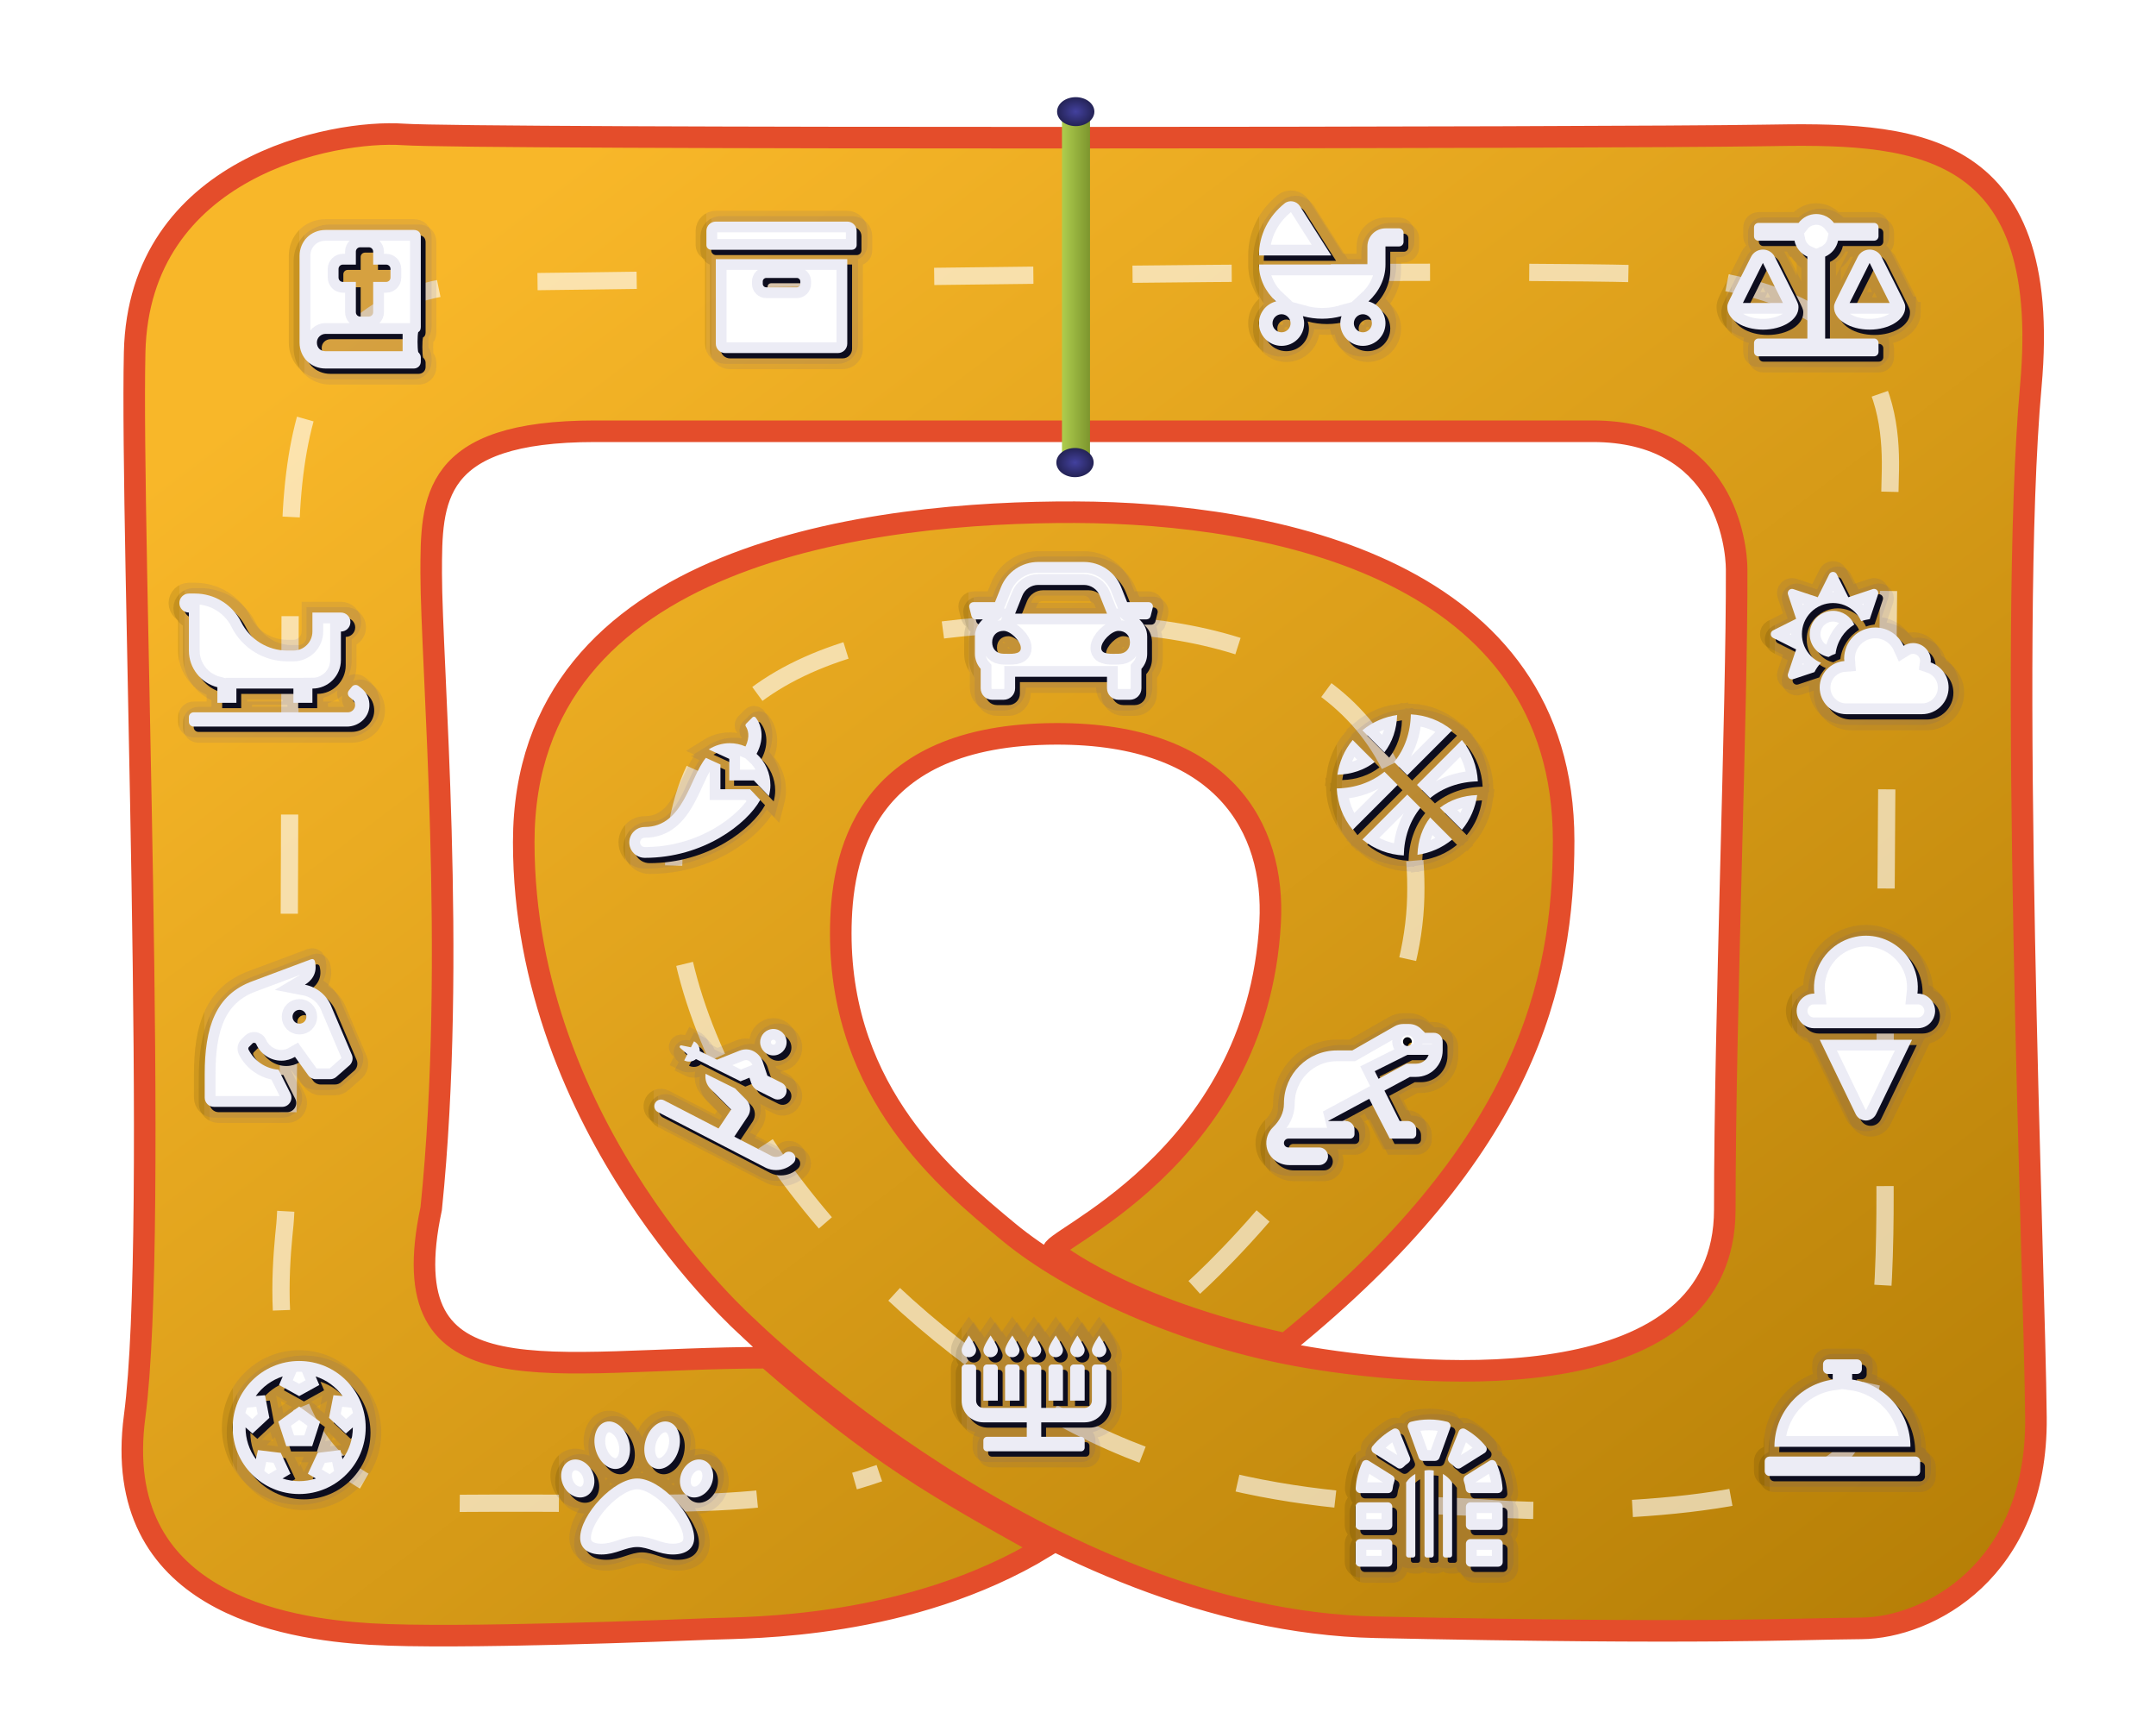 <svg xmlns="http://www.w3.org/2000/svg" viewBox="0 0 500 400"   >
  <defs>
    <linearGradient id="color-1">
      <title>Pal - 1 - #43419E</title>
      <stop style="stop-color: rgb(67, 65, 158);"/>
    </linearGradient>
    <linearGradient id="color-3">
      <title>Pal - 1 - #E44E2B</title>
      <stop style="stop-color: rgb(228, 77, 43);"/>
    </linearGradient>
    <linearGradient id="color-4">
      <title>freehand</title>
      <stop style="stop-color: rgba(228, 77, 43, 0.32);"/>
    </linearGradient>
    <pattern x="0" y="0" width="25" height="25" patternUnits="userSpaceOnUse" viewBox="0 0 100 100" id="pattern-0">
      <rect x="0" y="0" width="50" height="100" style="fill: black;"/>
    </pattern>
    <pattern id="pattern-0-0" patternTransform="matrix(0.147, -0.108, 0.036, 0.049, 232.06, 62.396)"/>
    <radialGradient gradientUnits="userSpaceOnUse" cx="255.749" cy="18.158" r="8.285" id="gradient-0">
      <stop offset="0" style="stop-color: rgba(67, 65, 158, 1)"/>
      <stop offset="1" style="stop-color: rgba(36, 35, 86, 1)"/>
    </radialGradient>
    <radialGradient gradientUnits="userSpaceOnUse" cx="255.749" cy="18.158" r="8.285" id="gradient-1">
      <stop offset="0" style="stop-color: rgba(67, 65, 158, 1)"/>
      <stop offset="1" style="stop-color: rgba(36, 35, 86, 1)"/>
    </radialGradient>
    <linearGradient gradientUnits="userSpaceOnUse" x1="249.534" y1="23.792" x2="249.534" y2="106.349" id="gradient-3" gradientTransform="matrix(0, -0.109, 0.109, 0, 242.163, 88.469)">
      <stop offset="0" style="stop-color: #bada55"/>
      <stop offset="1" style="stop-color: #758d29"/>
    </linearGradient>
    <linearGradient gradientUnits="userSpaceOnUse" x1="251.421" y1="31.076" x2="251.421" y2="379.279" id="gradient-21" gradientTransform="matrix(0.798, -0.603, 0.815, 1.078, -89.59, 152.237)" spreadMethod="pad">
      <stop offset="0" style="stop-color: rgba(248, 183, 41, 1)"/>
      <stop offset="1" style="stop-color: rgba(181, 126, 6, 1)"/>
    </linearGradient>
    <linearGradient id="color-0">
      <title>White</title>
      <stop style="stop-color: rgb(255, 255, 255);"/>
    </linearGradient>
    <filter id="filter-0" primitiveUnits="objectBoundingBox" />
    <filter id="inner-shadow-filter-0" x="-500%" y="-500%" width="1000%" height="1000%">
      <title>Inner Shadow</title>
      <feOffset dx="0" dy="0"/>
      <feGaussianBlur stdDeviation="7"/>
      <feComposite operator="out" in="SourceGraphic"/>
      <feComponentTransfer result="choke">
        <feFuncA type="linear" slope="1.2"/>
      </feComponentTransfer>
      <feFlood flood-color="rgba(0,0,0,0.7)" result="color"/>
      <feComposite operator="in" in="color" in2="choke" result="shadow"/>
      <feComposite operator="over" in="shadow" in2="SourceGraphic"/>
    </filter>
    <marker id="marker-0" viewBox="0 0 100 100" overflow="visible" orient="auto" refX="50" refY="50" />
  </defs>
  <g style="pointer-events: none; visibility: hidden;">
    <path style="stroke: rgb(0, 0, 0); fill: none;" d="M 32.226 81.181 C 30.907 60.825 54.662 29.352 87.874 31.169 C 178.139 36.106 334.72 32.703 425.231 31.169 C 456.432 30.64 473.555 54.297 471.748 88.218 C 467.279 172.138 469.908 248.063 471.748 331.836 C 472.36 359.707 450.378 377.716 421.979 377.716 C 371.268 377.716 358.612 377.716 330.47 377.716 C 287.772 377.716 270.364 372.823 250.265 360.607 C 213.068 337.998 176.553 314.831 150.747 280.263 C 133.506 257.167 122.667 221.691 122.859 200 C 123.388 140.168 176.778 119.421 250.265 119.185 C 322.539 118.952 365.729 135.944 363.914 200 C 362.463 251.205 353.574 270.532 339.803 287.382 C 317.228 315.004 298.741 322.215 242.734 357.841 C 222.696 370.587 186.99 377.716 154.883 377.716 C 133.88 377.716 108.153 377.716 85.034 377.716 C 62.192 377.716 29.062 367.546 32.226 329.468 C 41.417 218.844 30.267 167.452 32.226 81.181 Z"/>
    <path style="stroke: rgb(0, 0, 0); fill: none;" d="M 100 134.445 C 99.052 122.792 105.675 98.96 129.529 100 C 194.362 102.825 296.506 100.877 361.515 100 C 383.924 99.696 401.298 108.969 400 128.386 C 396.791 176.423 400 225.083 400 273.054 C 400 303.35 391.219 314.831 366.962 314.831 C 346.657 314.831 343.515 314.831 324.54 314.831 C 307.226 314.831 286.198 309.414 262.238 300 C 228.397 286.704 214.79 268.999 200 238.884 C 193.104 224.844 197.062 209.514 200 200 C 205.159 183.294 228.897 167.921 250.265 167.921 C 270.806 167.921 293.396 184.198 300 200 C 305.519 213.204 303.44 226.676 300 236.822 C 288.897 269.571 265.808 280.647 238.708 294.667 C 213.222 307.852 183.806 314.916 167.075 314.831 C 152.006 314.754 136.233 314.831 122.276 314.831 C 94.732 314.831 98.212 293.846 100 272.022 C 104.192 220.878 98.593 183.828 100 134.445 Z"/>
  </g>
  <g style="">
    <title>Ruta</title>
    <path style="fill: url(#gradient-21); stroke: url(#color-3); stroke-width: 5px; paint-order: stroke; filter: url(#inner-shadow-filter-0);" d="M 244.384 290.153 C 244.384 290.153 260.221 303.304 298.108 311.634 C 354.015 266.289 362.624 227.955 362.624 194.945 C 362.624 132.166 295.349 118.919 249.265 118.772 C 203.181 118.625 121.459 127.848 121.459 195.297 C 121.459 261.983 173.36 307.729 173.36 307.729 C 173.36 307.729 242.422 375.699 319.098 377.337 C 395.774 378.975 416.313 377.706 431.724 377.592 C 447.135 377.478 472.488 364.282 472.159 328.727 C 471.83 293.172 465.668 148.003 470.965 89.586 C 476.262 31.169 442.372 30.824 408.877 31.41 C 375.382 31.996 109.694 32.294 93.499 31.169 C 77.304 30.044 32.194 38.644 31.226 81.712 C 30.258 124.78 36.941 285.327 31.226 328.404 C 25.511 371.481 66.124 377.72 85.896 378.911 C 105.668 380.102 156.087 378.051 165.016 377.716 C 173.945 377.381 211.014 377.716 242.222 358.789 C 216.562 344.523 203.416 337.022 177.887 314.831 C 127.017 314.831 90.298 325.793 100 280.25 C 105.976 221.989 100 153.869 100 132.939 C 100 115.824 100 100 138.013 100 C 183.189 100 308.615 100 369.365 100 C 400 100 402.724 126.38 402.746 131.998 C 402.87 163.648 400 236.385 400 280.444 C 400 324.503 332.885 319.672 303.68 314.831 C 274.475 309.99 248.051 297.399 233.843 285.622 C 219.635 273.845 194.982 253.594 194.982 216.473 C 194.982 198.676 200.022 170.273 244.949 170.167 C 283.629 170.075 295.742 191.895 294.561 213.885 C 291.579 269.42 241.516 288.123 244.384 290.153 Z">
      <title>Track</title>
    </path>
    <path style="fill: none; stroke: url(#color-0); stroke-width: 4px; stroke-dasharray: 23; stroke-opacity: 0.62;" d="M 276.969 298.52 C 276.969 298.52 327.307 253.719 328.329 207.97 C 329.351 162.221 295.626 144.983 249.227 144.521 C 202.828 144.059 156.988 154.046 156.218 201.007 C 155.448 247.968 194.784 296.277 237.541 323.574 C 280.298 350.871 324.197 348.128 345.551 349.775 C 366.905 351.422 419.28 349.897 428.721 335.446 C 438.162 320.995 437.169 282.149 437.111 265.625 C 437.053 249.101 437.843 127.528 438.372 110.483 C 438.901 93.438 435.789 64.785 379.701 63.465 C 323.613 62.145 148.402 65.1 118.581 65.371 C 88.76 65.642 67.505 74.786 67.317 127.821 C 67.129 180.856 67.224 272.072 66.071 283.927 C 64.918 295.782 58.543 348.994 106.919 348.6 C 155.295 348.206 177.722 350.707 203.922 341.606">
      <title>Lines 1</title>
    </path>
    <path style="fill: none; stroke-linecap: round; stroke-dashoffset: 18px; stroke-width: 3px; stroke-dasharray: 23; stroke: url(#color-0); stroke-opacity: 0.62; visibility: hidden;" d="M 249.245 64.583 C 321.659 67.374 390.807 55.661 412.279 63.389 C 425.346 68.092 440.522 86.547 440.889 110.822 C 441.673 162.668 443.419 266.486 438.555 297.975 C 432.916 334.48 417.433 343.415 401.698 347.066 C 371.411 354.094 331.234 352.661 307.701 347.883 C 276.906 341.631 231.023 323.85 183.606 273.631 C 136.189 223.412 155.424 141.691 244.174 140.101 C 332.924 138.511 330.38 192.257 329.021 210.637 C 327.662 229.017 321.695 312.105 182.989 346.609 C 128.911 360.061 90.269 348.839 73.649 335.457 C 47.642 314.515 63.171 280.018 62.782 263.122 C 62.145 235.429 60.765 155.137 62.681 117.504 C 63.748 96.537 69.946 70.113 100.107 64.213 C 137.907 56.818 203.864 62.834 249.245 64.583 Z">
      <title>Lines</title>
    </path>
  </g>
  <g style="pointer-events: none;">
    <title>Finish line</title>
    <rect x="246.286" y="23.792" width="6.496" height="82.557" style="paint-order: fill; fill: url(#gradient-3);"/>
    <rect x="246.286" y="23.792" width="6.496" height="82.557" style="paint-order: fill; fill: url(#pattern-0-0); fill-opacity: 0.47;"/>
    <circle style="stroke: rgba(0, 0, 0, 0.57); stroke-width: 0px; fill: url(#gradient-0);" cx="255.749" cy="18.158" r="8.285" transform="matrix(0.522, 0, 0, 0.405, 115.973, 18.533)"/>
    <circle style="stroke: rgba(0, 0, 0, 0.64); stroke-width: 0px; fill: url(#gradient-1);" cx="255.749" cy="18.158" r="8.285" transform="matrix(0.522, 0, 0, 0.408, 115.804, 99.855)"/>
  </g>
  <g style="pointer-events: none; visibility: hidden;">
    <title>Track lines</title>
    <path d="M 277.717 89.105 C 291.635 91.644 301.887 84.841 316.022 84.841 C 320.632 84.841 335.549 87.043 340.15 87.204 C 350.104 87.551 364.749 85.005 364.749 85.415" style="fill: none; stroke: url(#color-4); stroke-linecap: round; stroke-miterlimit: 3; stroke-width: 4px; stroke-opacity: 0.6; stroke-dasharray: 30px; stroke-dashoffset: -24px;"/>
    <path d="M 303.768 63.736 C 316.924 64.282 330.038 63.138 343.14 63.138" style="fill: none; stroke: url(#color-4); stroke-linecap: round; stroke-miterlimit: 3; stroke-width: 4px; stroke-opacity: 0.6; stroke-dasharray: 30px; stroke-dashoffset: -24px;"/>
    <path d="M 316.999 40.415 C 334.752 38.345 357.946 45.445 369.197 45.14 C 374.626 44.993 385.581 43.374 390.506 40.546" style="fill: none; stroke: url(#color-4); stroke-linecap: round; stroke-miterlimit: 3; stroke-width: 4px; stroke-opacity: 0.6; stroke-dasharray: 30px; stroke-dashoffset: -24px;"/>
    <path d="M 413.387 41.911 C 421.679 44.057 425.353 46.394 431.035 52.784 C 432.294 54.199 433.943 55.729 434.948 57.331 C 435.209 57.746 436.323 61.487 436.697 61.487" style="fill: none; stroke: url(#color-4); stroke-linecap: round; stroke-miterlimit: 3; stroke-width: 4px; stroke-opacity: 0.6; stroke-dasharray: 30px; stroke-dashoffset: -24px;"/>
    <path d="M 413.251 69.199 C 421.604 74.773 432.271 83.011 432.271 94.37" style="fill: none; stroke: url(#color-4); stroke-linecap: round; stroke-miterlimit: 3; stroke-width: 4px; stroke-opacity: 0.6; stroke-dasharray: 30px; stroke-dashoffset: -24px;"/>
    <path d="M 412.104 88.425 C 418.316 95.613 424.883 101.724 428.827 110.577 C 430.316 113.922 429.008 129.749 430.522 132.777" style="fill: none; stroke: url(#color-4); stroke-linecap: round; stroke-miterlimit: 3; stroke-width: 4px; stroke-opacity: 0.6; stroke-dasharray: 30px; stroke-dashoffset: -24px;"/>
    <path d="M 420.222 140.766 C 420.222 155.249 421.786 170.049 421.786 184.35" style="fill: none; stroke: url(#color-4); stroke-linecap: round; stroke-miterlimit: 3; stroke-width: 4px; stroke-opacity: 0.6; stroke-dasharray: 30px; stroke-dashoffset: -24px;"/>
    <path d="M 436.544 147.732 C 436.544 162.681 436.44 177.664 436.44 192.586" style="fill: none; stroke: url(#color-4); stroke-linecap: round; stroke-miterlimit: 3; stroke-width: 4px; stroke-opacity: 0.6; stroke-dasharray: 30px; stroke-dashoffset: -24px;"/>
    <path d="M 450.901 152.241 C 451.924 164.737 450.158 177.991 452.611 190.3 C 453.211 193.309 455.638 198.596 453.02 201.168" style="fill: none; stroke: url(#color-4); stroke-linecap: round; stroke-miterlimit: 3; stroke-width: 4px; stroke-opacity: 0.6; stroke-dasharray: 30px; stroke-dashoffset: -24px;"/>
    <path d="M 416.882 210.737 C 417.246 217.691 419.26 224.114 418.85 231.213 C 418.352 239.807 414.914 248.308 414.914 256.883" style="fill: none; stroke: url(#color-4); stroke-linecap: round; stroke-miterlimit: 3; stroke-width: 4px; stroke-opacity: 0.6; stroke-dasharray: 30px; stroke-dashoffset: -24px;"/>
    <path d="M 440.759 214.977 C 441.654 222.495 442.158 230.584 439.968 237.981 C 437.906 244.947 432.263 251.763 432.263 258.902" style="fill: none; stroke: url(#color-4); stroke-linecap: round; stroke-miterlimit: 3; stroke-width: 4px; stroke-opacity: 0.6; stroke-dasharray: 30px; stroke-dashoffset: -24px;"/>
    <path d="M 455.723 239.61 C 457.578 252.642 459.986 266.815 455.719 279.637 C 455.229 281.112 453.514 291.563 453.04 291.324" style="fill: none; stroke: url(#color-4); stroke-linecap: round; stroke-miterlimit: 3; stroke-width: 4px; stroke-opacity: 0.6; stroke-dasharray: 30px; stroke-dashoffset: -24px;"/>
    <path d="M 429.682 286.17 C 429.277 289.532 428.849 292.932 428.252 296.269 C 427.4 301.026 425.857 305.661 425.458 310.503 C 424.979 316.31 428.189 328.57 419.654 328.57" style="fill: none; stroke: url(#color-4); stroke-linecap: round; stroke-miterlimit: 3; stroke-width: 4px; stroke-opacity: 0.6; stroke-dasharray: 30px; stroke-dashoffset: -24px;"/>
    <path d="M 454.321 322.014 C 452.96 335.141 455.851 355.726 437.071 355.726" style="fill: none; stroke: url(#color-4); stroke-linecap: round; stroke-miterlimit: 3; stroke-width: 4px; stroke-opacity: 0.6; stroke-dasharray: 30px; stroke-dashoffset: -24px;"/>
    <path d="M 425.022 362.122 C 410.945 364.96 398.335 360.697 384.714 360.697" style="fill: none; stroke: url(#color-4); stroke-linecap: round; stroke-miterlimit: 3; stroke-width: 4px; stroke-opacity: 0.6; stroke-dasharray: 30px; stroke-dashoffset: -24px;"/>
    <path d="M 448.315 323.861 C 445.98 330.325 444.116 337.815 440.594 343.762 C 433.05 356.501 413.779 351.985 401.744 351.985" style="fill: none; stroke: url(#color-4); stroke-linecap: round; stroke-miterlimit: 3; stroke-width: 4px; stroke-opacity: 0.6; stroke-dasharray: 30px; stroke-dashoffset: -24px;"/>
    <path d="M 323.255 367.884 C 308.754 367.884 296.597 356.857 282.266 353.96" style="fill: none; stroke: url(#color-4); stroke-linecap: round; stroke-miterlimit: 3; stroke-width: 4px; stroke-opacity: 0.6; stroke-dasharray: 30px; stroke-dashoffset: -24px;"/>
    <path d="M 364.816 347.475 C 349.691 347.475 336.224 342.093 321.559 340.074 C 315.6 339.254 309.504 340.057 303.535 339.257 C 303.054 339.192 298.523 338.738 298.523 338.468" style="fill: none; stroke: url(#color-4); stroke-linecap: round; stroke-miterlimit: 3; stroke-width: 4px; stroke-opacity: 0.6; stroke-dasharray: 30px; stroke-dashoffset: -24px;"/>
    <path d="M 287.488 331.267 C 282.15 330.807 270.961 332.501 266.278 329.852 C 264.485 328.838 252.247 312.875 250.155 312.875" style="fill: none; stroke: url(#color-4); stroke-linecap: round; stroke-miterlimit: 3; stroke-width: 4px; stroke-opacity: 0.6; stroke-dasharray: 30px; stroke-dashoffset: -24px;"/>
    <path d="M 236.874 331.23 C 230.742 329.61 225.458 325.4 220.256 321.942" style="fill: none; stroke: url(#color-4); stroke-linecap: round; stroke-miterlimit: 3; stroke-width: 4px; stroke-opacity: 0.6; stroke-dasharray: 30px; stroke-dashoffset: -24px;"/>
    <path d="M 221.44 309.336 C 210.289 304.283 203.1 294.016 199.446 290.363" style="fill: none; stroke: url(#color-4); stroke-linecap: round; stroke-miterlimit: 3; stroke-width: 4px; stroke-opacity: 0.6; stroke-dasharray: 30px; stroke-dashoffset: -24px;"/>
    <path d="M 229.642 298.947 C 224.304 294.457 213.196 276.587 207.256 273.006" style="fill: none; stroke: url(#color-4); stroke-linecap: round; stroke-miterlimit: 3; stroke-width: 4px; stroke-opacity: 0.6; stroke-dasharray: 30px; stroke-dashoffset: -24px;"/>
    <path d="M 358.236 321.141 C 353.185 321.296 348.135 321.445 343.084 321.445" style="fill: none; stroke: url(#color-4); stroke-linecap: round; stroke-miterlimit: 3; stroke-width: 4px; stroke-opacity: 0.6; stroke-dasharray: 30px; stroke-dashoffset: -24px;"/>
    <path d="M 390.214 314.2 C 388.954 314.98 385.255 317.746 383.951 317.746" style="fill: none; stroke: url(#color-4); stroke-linecap: round; stroke-miterlimit: 3; stroke-width: 4px; stroke-opacity: 0.6; stroke-dasharray: 30px; stroke-dashoffset: -24px;"/>
    <path d="M 203.081 313.62 C 196.272 308.286 186.146 304.264 181.128 297.126 C 177.88 292.506 171.049 284.902 166.93 280.783" style="fill: none; stroke: url(#color-4); stroke-linecap: round; stroke-miterlimit: 3; stroke-width: 4px; stroke-opacity: 0.6; stroke-dasharray: 30px; stroke-dashoffset: -24px;"/>
    <path d="M 194.169 274.553 C 189.888 270.075 187.109 255.979 183.135 251.286 C 179.551 247.054 181.212 229.968 180.548 224.699" style="fill: none; stroke: url(#color-4); stroke-linecap: round; stroke-miterlimit: 3; stroke-width: 4px; stroke-opacity: 0.6; stroke-dasharray: 30px; stroke-dashoffset: -24px;"/>
    <path d="M 162.764 270.724 C 157.802 259.907 147.006 260.411 138.889 240.205 C 134.815 230.062 144.657 209.738 142.886 193.68" style="fill: none; stroke: url(#color-4); stroke-linecap: round; stroke-miterlimit: 3; stroke-width: 4px; stroke-opacity: 0.6; stroke-dasharray: 30px; stroke-dashoffset: -24px;"/>
    <path d="M 146.421 177.378 C 149.148 172.097 152.345 166.408 158.025 163.741 C 159.995 162.816 180.672 154.707 182.616 153.871" style="fill: none; stroke: url(#color-4); stroke-linecap: round; stroke-miterlimit: 3; stroke-width: 4px; stroke-opacity: 0.6; stroke-dasharray: 30px; stroke-dashoffset: -24px;"/>
    <path d="M 159.747 184.547 C 171.559 160.155 186.449 176.716 200.562 157.21" style="fill: none; stroke: url(#color-4); stroke-linecap: round; stroke-miterlimit: 3; stroke-width: 4px; stroke-opacity: 0.6; stroke-dasharray: 30px; stroke-dashoffset: -24px;"/>
    <path d="M 180.07 195.656 C 187.658 184.559 200.251 178.372 210.388 170.051 C 212.547 168.278 213.444 164.112 215.394 162.808" style="fill: none; stroke: url(#color-4); stroke-linecap: round; stroke-miterlimit: 3; stroke-width: 4px; stroke-opacity: 0.6; stroke-dasharray: 30px; stroke-dashoffset: -24px;"/>
    <path d="M 220.373 135.342 C 240.53 128.755 259.172 128.022 276.656 130.577 C 277.571 130.711 298.928 135.143 298.928 137.644" style="fill: none; stroke: url(#color-4); stroke-linecap: round; stroke-miterlimit: 3; stroke-width: 4px; stroke-opacity: 0.6; stroke-dasharray: 30px; stroke-dashoffset: -24px;"/>
    <path d="M 231.39 146.196 C 263.804 142.715 276.797 149.926 299.453 151.162" style="fill: none; stroke: url(#color-4); stroke-linecap: round; stroke-miterlimit: 3; stroke-width: 4px; stroke-opacity: 0.6; stroke-dasharray: 30px; stroke-dashoffset: -24px;"/>
    <path d="M 247.276 159.116 C 265.34 157.204 283.341 171.311 288.98 163.165" style="fill: none; stroke: url(#color-4); stroke-linecap: round; stroke-miterlimit: 3; stroke-width: 4px; stroke-opacity: 0.6; stroke-dasharray: 30px; stroke-dashoffset: -24px;"/>
    <path d="M 328.502 146.224 C 336.479 152.785 345.18 160.04 349.531 169.675 C 353.934 179.425 354.625 190.817 354.625 201.386" style="fill: none; stroke: url(#color-4); stroke-linecap: round; stroke-miterlimit: 3; stroke-width: 4px; stroke-opacity: 0.6; stroke-dasharray: 30px; stroke-dashoffset: -24px;"/>
    <path d="M 310.574 168.656 C 322.068 181.55 327.468 195.82 327.468 213.174" style="fill: none; stroke: url(#color-4); stroke-linecap: round; stroke-miterlimit: 3; stroke-width: 4px; stroke-opacity: 0.6; stroke-dasharray: 30px; stroke-dashoffset: -24px;"/>
    <path d="M 339.793 212.352 C 340.299 224.05 337.226 231.035 331.357 240.657 C 329.863 243.106 327.499 248.532 324.754 249.893" style="fill: none; stroke: url(#color-4); stroke-linecap: round; stroke-miterlimit: 3; stroke-width: 4px; stroke-opacity: 0.6; stroke-dasharray: 30px; stroke-dashoffset: -24px;"/>
    <path d="M 311.958 269.553 C 305.942 278.518 297.463 281.646 290.405 288.581" style="fill: none; stroke: url(#color-4); stroke-linecap: round; stroke-miterlimit: 3; stroke-width: 4px; stroke-opacity: 0.6; stroke-dasharray: 30px; stroke-dashoffset: -24px;"/>
    <path d="M 270.478 289.47 C 265.011 296.203 263.226 297.264 254.42 297.264" style="fill: none; stroke: url(#color-4); stroke-linecap: round; stroke-miterlimit: 3; stroke-width: 4px; stroke-opacity: 0.6; stroke-dasharray: 30px; stroke-dashoffset: -24px;"/>
    <path d="M 309.827 296.778 C 296.007 307.581 308.314 303.295 290.987 307.588" style="fill: none; stroke: url(#color-4); stroke-linecap: round; stroke-miterlimit: 3; stroke-width: 4px; stroke-opacity: 0.6; stroke-dasharray: 30px; stroke-dashoffset: -24px;"/>
    <path d="M 336.597 248.703 C 331.018 258.086 322.343 268.678 314.58 276.304" style="fill: none; stroke: url(#color-4); stroke-linecap: round; stroke-miterlimit: 3; stroke-width: 4px; stroke-opacity: 0.6; stroke-dasharray: 30px; stroke-dashoffset: -24px;"/>
    <path d="M 177.463 329.962 C 161.824 333.26 148.324 335.018 132.199 333.406" style="fill: none; stroke: url(#color-4); stroke-linecap: round; stroke-miterlimit: 3; stroke-width: 4px; stroke-opacity: 0.6; stroke-dasharray: 30px; stroke-dashoffset: -24px;"/>
    <path d="M 183.351 343.119 C 173.629 348.047 163.044 349.796 152.244 350.822 C 147.891 351.236 140.505 350.303 136.474 352.3" style="fill: none; stroke: url(#color-4); stroke-linecap: round; stroke-miterlimit: 3; stroke-width: 4px; stroke-opacity: 0.6; stroke-dasharray: 30px; stroke-dashoffset: -24px;"/>
    <path d="M 208.019 360.065 C 178.711 378.756 174.506 363.258 139.252 368.545" style="fill: none; stroke: url(#color-4); stroke-linecap: round; stroke-miterlimit: 3; stroke-width: 4px; stroke-opacity: 0.6; stroke-dasharray: 30px; stroke-dashoffset: -24px;"/>
    <path d="M 108.135 367.952 C 85.384 371.606 82.994 360.966 64.353 359.293" style="fill: none; stroke: url(#color-4); stroke-linecap: round; stroke-miterlimit: 3; stroke-width: 4px; stroke-opacity: 0.6; stroke-dasharray: 30px; stroke-dashoffset: -24px;"/>
    <path d="M 102.605 344.836 C 82.105 347.711 65.777 340.479 62.868 325.961 C 61.994 321.601 60.454 316.174 60.454 311.735 C 60.454 310.485 61.228 306.256 60.45 305.478" style="fill: none; stroke: url(#color-4); stroke-linecap: round; stroke-miterlimit: 3; stroke-width: 4px; stroke-opacity: 0.6; stroke-dasharray: 30px; stroke-dashoffset: -24px;"/>
    <path d="M 83.983 309.128 C 78.882 295.706 91.884 277.152 90.998 260.373" style="fill: none; stroke: url(#color-4); stroke-linecap: round; stroke-miterlimit: 3; stroke-width: 4px; stroke-opacity: 0.6; stroke-dasharray: 30px; stroke-dashoffset: -24px;"/>
    <path d="M 64.23 283.261 C 63.127 265.958 75.528 252.893 72.771 228.849" style="fill: none; stroke: url(#color-4); stroke-linecap: round; stroke-miterlimit: 3; stroke-width: 4px; stroke-opacity: 0.6; stroke-dasharray: 30px; stroke-dashoffset: -24px;"/>
    <path d="M 49.087 275.596 C 51.108 255.456 41.704 247.314 41.704 231.35 C 41.704 223.866 50.284 207.771 47.811 189.477" style="fill: none; stroke: url(#color-4); stroke-linecap: round; stroke-miterlimit: 3; stroke-width: 4px; stroke-opacity: 0.6; stroke-dasharray: 30px; stroke-dashoffset: -24px;"/>
    <path d="M 63.49 219.793 C 63.935 207.508 72.164 203.766 72.787 185.66 C 73.238 172.545 67.616 163.82 66.802 163.82" style="fill: none; stroke: url(#color-4); stroke-linecap: round; stroke-miterlimit: 3; stroke-width: 4px; stroke-opacity: 0.6; stroke-dasharray: 30px; stroke-dashoffset: -24px;"/>
    <path d="M 88.049 181.251 C 85.388 166.291 85.8 152.92 86.146 137.848 C 86.253 133.162 88.508 126.428 88.756 121.751 C 88.774 121.412 89.178 117.676 88.678 117.676" style="fill: none; stroke: url(#color-4); stroke-linecap: round; stroke-miterlimit: 3; stroke-width: 4px; stroke-opacity: 0.6; stroke-dasharray: 30px; stroke-dashoffset: -24px;"/>
    <path d="M 45.889 162.353 C 45.675 154.399 52.107 146.8 51.199 138.979 C 48.943 119.561 57.642 109.537 59.101 97.165" style="fill: none; stroke: url(#color-4); stroke-linecap: round; stroke-miterlimit: 3; stroke-width: 4px; stroke-opacity: 0.6; stroke-dasharray: 30px; stroke-dashoffset: -24px;"/>
    <path d="M 47.528 93.985 C 47.528 88.316 48.684 83.071 49.684 77.524 C 51.232 68.942 51.411 65.074 57.103 58.544 C 60.345 54.825 70.894 51.065 75.275 50.846 C 87.145 50.251 99.112 48.82 111.003 48.82" style="fill: none; stroke: url(#color-4); stroke-linecap: round; stroke-miterlimit: 3; stroke-width: 4px; stroke-opacity: 0.6; stroke-dasharray: 30px; stroke-dashoffset: -24px;"/>
    <path d="M 71.766 94.809 C 87.824 87.594 94.529 68.877 118.637 70.877" style="fill: none; stroke: url(#color-4); stroke-linecap: round; stroke-miterlimit: 3; stroke-width: 4px; stroke-opacity: 0.6; stroke-dasharray: 30px; stroke-dashoffset: -24px;"/>
    <path d="M 113.299 87.114 C 125.482 82.326 132.594 82.367 151.963 84.765" style="fill: none; stroke: url(#color-4); stroke-linecap: round; stroke-miterlimit: 3; stroke-width: 4px; stroke-opacity: 0.6; stroke-dasharray: 30px; stroke-dashoffset: -24px;"/>
    <path d="M 177.898 82.235 C 187.794 81.524 197.569 81.368 207.504 81.667 C 209.68 81.733 214.533 80.775 216.362 82.604" style="fill: none; stroke: url(#color-4); stroke-linecap: round; stroke-miterlimit: 3; stroke-width: 4px; stroke-opacity: 0.6; stroke-dasharray: 30px; stroke-dashoffset: -24px;"/>
    <path d="M 175.825 49.167 C 189.687 49.167 203.21 42.443 216.809 45.221 C 231.01 48.122 234.012 54.903 240.338 51.684" style="fill: none; stroke: url(#color-4); stroke-linecap: round; stroke-miterlimit: 3; stroke-width: 4px; stroke-opacity: 0.6; stroke-dasharray: 30px; stroke-dashoffset: -24px;"/>
    <path d="M 205.738 66.813 C 220.862 64.588 235.237 68.501 249.907 68.501" style="fill: none; stroke: url(#color-4); stroke-linecap: round; stroke-miterlimit: 3; stroke-width: 4px; stroke-opacity: 0.6; stroke-dasharray: 30px; stroke-dashoffset: -24px;"/>
  </g>
  <g transform="matrix(1, 0, 0, 1, 36.91, -4.977)" style="">
    <title>Icons-shadow</title>
    <path d="M 130.208 85.903 C 130.208 87.108 131.182 88.082 132.387 88.082 L 158.518 88.082 C 159.722 88.082 160.695 87.108 160.695 85.903 L 160.695 66.304 L 130.208 66.304 L 130.208 85.903 Z M 141.097 71.476 C 141.097 71.028 141.465 70.66 141.913 70.66 L 148.99 70.66 C 149.44 70.66 149.807 71.028 149.807 71.476 L 149.807 72.02 C 149.807 72.469 149.44 72.837 148.99 72.837 L 141.913 72.837 C 141.465 72.837 141.097 72.469 141.097 72.02 L 141.097 71.476 Z M 160.695 57.594 L 130.208 57.594 C 129.004 57.594 128.031 58.567 128.031 59.772 L 128.031 63.039 C 128.031 63.637 128.521 64.126 129.119 64.126 L 161.784 64.126 C 162.383 64.126 162.873 63.637 162.873 63.039 L 162.873 59.772 C 162.873 58.567 161.9 57.594 160.695 57.594 Z" style="paint-order: fill; fill-rule: evenodd; stroke: url(#color-1); stroke-width: 5px; vector-effect: non-scaling-stroke; stroke-opacity: 0.1;"/>
    <path d="M 265.653 53.99 C 264.912 52.823 263.216 52.497 262.116 53.374 C 258.481 56.275 256.169 60.605 256.169 65.452 L 272.936 65.452 L 265.653 53.99 Z M 288.655 59.163 L 285.511 59.163 C 283.199 59.163 281.32 61.043 281.32 63.355 L 281.32 67.548 L 256.169 67.548 C 256.169 70.861 257.676 73.861 260.118 76.108 C 257.852 76.691 256.169 78.727 256.169 81.17 C 256.169 84.067 258.513 86.411 261.408 86.411 C 264.304 86.411 266.649 84.067 266.649 81.17 C 266.649 80.588 266.531 80.044 266.361 79.519 C 267.775 79.906 269.282 80.122 270.84 80.122 C 272.399 80.122 273.911 79.906 275.319 79.519 C 275.144 80.044 275.031 80.588 275.031 81.17 C 275.031 84.067 277.376 86.411 280.272 86.411 C 283.167 86.411 285.511 84.067 285.511 81.17 C 285.511 78.727 283.829 76.691 281.562 76.108 C 284.004 73.861 285.511 70.861 285.511 67.548 L 285.511 63.355 L 288.655 63.355 C 289.231 63.355 289.703 62.884 289.703 62.307 L 289.703 60.212 C 289.703 59.635 289.231 59.163 288.655 59.163 Z M 261.408 83.266 C 260.255 83.266 259.313 82.324 259.313 81.17 C 259.313 80.017 260.255 79.075 261.408 79.075 C 262.562 79.075 263.504 80.017 263.504 81.17 C 263.504 82.324 262.562 83.266 261.408 83.266 Z M 282.367 81.17 C 282.367 82.324 281.425 83.266 280.272 83.266 C 279.118 83.266 278.176 82.324 278.176 81.17 C 278.176 80.017 279.118 79.075 280.272 79.075 C 281.425 79.075 282.367 80.017 282.367 81.17 Z" style="paint-order: fill; fill-rule: evenodd; stroke: url(#color-1); stroke-width: 5px; vector-effect: non-scaling-stroke; stroke-opacity: 0.1;"/>
    <path d="M 381.291 77.493 L 381.29 77.493 C 381.29 76.45 381.376 76.93 375.808 65.795 C 374.671 63.521 371.413 63.516 370.274 65.795 C 364.659 77.026 364.793 76.484 364.793 77.493 L 364.793 77.493 C 364.793 80.341 368.486 82.649 373.042 82.649 C 377.598 82.649 381.291 80.341 381.291 77.493 Z M 373.042 67.181 L 377.682 76.462 L 368.401 76.462 L 373.042 67.181 Z M 406.039 77.493 C 406.039 76.45 406.125 76.93 400.558 65.795 C 399.42 63.521 396.163 63.516 395.023 65.795 C 389.409 77.026 389.542 76.484 389.542 77.493 L 389.541 77.493 C 389.541 80.341 393.234 82.649 397.791 82.649 C 402.346 82.649 406.04 80.341 406.04 77.493 L 406.039 77.493 Z M 393.151 76.462 L 397.791 67.181 L 402.431 76.462 L 393.151 76.462 Z M 398.821 84.711 L 387.478 84.711 L 387.478 65.715 C 388.994 65.052 390.132 63.685 390.469 62.025 L 398.821 62.025 C 399.392 62.025 399.853 61.563 399.853 60.994 L 399.853 58.932 C 399.853 58.362 399.392 57.901 398.821 57.901 L 389.518 57.901 C 388.577 56.655 387.098 55.838 385.416 55.838 C 383.735 55.838 382.255 56.655 381.314 57.901 L 372.01 57.901 C 371.441 57.901 370.98 58.362 370.98 58.932 L 370.98 60.994 C 370.98 61.563 371.441 62.025 372.01 62.025 L 380.364 62.025 C 380.701 63.685 381.837 65.052 383.354 65.715 L 383.354 84.711 L 372.01 84.711 C 371.441 84.711 370.98 85.173 370.98 85.742 L 370.98 87.805 C 370.98 88.375 371.441 88.837 372.01 88.837 L 398.821 88.837 C 399.392 88.837 399.853 88.375 399.853 87.805 L 399.853 85.742 C 399.853 85.173 399.392 84.711 398.821 84.711 Z" style="paint-order: fill; fill-rule: evenodd; stroke: url(#color-1); stroke-width: 5px; vector-effect: non-scaling-stroke; stroke-opacity: 0.1;"/>
    <path d="M 61.792 82.027 L 61.792 61.143 C 61.792 60.139 61.19 59.537 60.185 59.537 L 39.703 59.537 C 36.29 59.537 33.679 62.147 33.679 65.561 L 33.679 85.641 C 33.679 89.056 36.29 91.666 39.703 91.666 L 60.185 91.666 C 60.988 91.666 61.792 91.063 61.792 90.059 L 61.792 89.056 C 61.792 88.654 61.591 88.252 61.19 87.851 C 60.988 86.846 60.988 84.035 61.19 83.232 C 61.591 83.031 61.792 82.63 61.792 82.027 Z M 42.715 68.573 C 42.715 68.018 43.166 67.569 43.719 67.569 L 46.732 67.569 L 46.732 64.557 C 46.732 64.003 47.181 63.553 47.736 63.553 L 49.744 63.553 C 50.299 63.553 50.748 64.003 50.748 64.557 L 50.748 67.569 L 53.76 67.569 C 54.314 67.569 54.764 68.018 54.764 68.573 L 54.764 70.581 C 54.764 71.137 54.314 71.585 53.76 71.585 L 50.748 71.585 L 50.748 78.613 C 50.748 79.168 50.299 79.618 49.744 79.618 L 47.736 79.618 C 47.181 79.618 46.732 79.168 46.732 78.613 L 46.732 71.585 L 43.719 71.585 C 43.166 71.585 42.715 71.137 42.715 70.581 L 42.715 68.573 Z M 57.575 87.65 L 39.703 87.65 C 38.499 87.65 37.695 86.846 37.695 85.641 C 37.695 84.437 38.7 83.634 39.703 83.634 L 57.575 83.634 L 57.575 87.65 Z" style="paint-order: fill; fill-rule: evenodd; stroke: url(#color-1); stroke-width: 5px; vector-effect: non-scaling-stroke; stroke-opacity: 0.1;"/>
    <path d="M 288.218 172.009 C 285.328 172.425 282.531 173.599 280.157 175.558 L 285.262 180.665 C 287.096 178.303 288.119 175.308 288.218 172.009 Z M 290.574 185.976 L 300.99 175.558 C 298.193 173.249 294.815 172.028 291.392 171.858 C 291.312 176.074 289.972 179.926 287.519 182.921 L 290.574 185.976 Z M 277.913 177.802 C 275.954 180.177 274.78 182.974 274.363 185.863 C 277.662 185.765 280.665 184.742 283.02 182.908 L 277.913 177.802 Z M 295.871 191.273 C 298.859 188.825 302.713 187.486 306.934 187.4 C 306.764 183.977 305.543 180.599 303.234 177.802 L 292.816 188.218 L 295.871 191.273 Z M 290.574 190.461 L 280.157 200.88 C 282.954 203.181 286.331 204.409 289.755 204.58 C 289.84 200.358 291.18 196.505 293.628 193.517 L 290.574 190.461 Z M 303.234 198.636 C 305.193 196.261 306.367 193.464 306.783 190.575 C 303.478 190.68 300.482 191.702 298.127 193.529 L 303.234 198.636 Z M 285.276 185.164 C 282.28 187.618 278.428 188.964 274.212 189.037 C 274.383 192.461 275.604 195.838 277.913 198.636 L 288.331 188.218 L 285.276 185.164 Z M 292.929 204.429 C 295.819 204.012 298.615 202.838 300.99 200.88 L 295.883 195.772 C 294.057 198.128 293.034 201.13 292.929 204.429 Z" style="paint-order: fill; fill-rule: evenodd; stroke: url(#color-1); stroke-width: 5px; vector-effect: non-scaling-stroke; stroke-opacity: 0.1;"/>
    <path d="M 230.58 145.84 L 225.597 145.84 L 224.213 142.378 C 222.79 138.818 219.393 136.519 215.559 136.519 L 204.99 136.519 C 201.157 136.519 197.759 138.818 196.336 142.378 L 194.952 145.84 L 189.969 145.84 C 189.319 145.84 188.842 146.451 189.001 147.08 L 189.5 149.078 C 189.611 149.523 190.01 149.835 190.469 149.835 L 192.139 149.835 C 191.021 150.811 190.302 152.23 190.302 153.829 L 190.302 157.823 C 190.302 159.165 190.814 160.376 191.633 161.313 L 191.633 165.814 C 191.633 167.284 192.825 168.477 194.296 168.477 L 196.959 168.477 C 198.43 168.477 199.622 167.284 199.622 165.814 L 199.622 163.15 L 220.927 163.15 L 220.927 165.814 C 220.927 167.284 222.12 168.477 223.59 168.477 L 226.254 168.477 C 227.724 168.477 228.916 167.284 228.916 165.814 L 228.916 161.313 C 229.735 160.378 230.248 159.166 230.248 157.823 L 230.248 153.829 C 230.248 152.23 229.528 150.811 228.412 149.835 L 230.081 149.835 C 230.541 149.835 230.94 149.523 231.051 149.078 L 231.55 147.08 C 231.707 146.451 231.23 145.84 230.58 145.84 Z M 201.281 144.356 C 201.887 142.84 203.356 141.845 204.99 141.845 L 215.559 141.845 C 217.194 141.845 218.662 142.84 219.269 144.356 L 220.927 148.503 L 199.622 148.503 L 201.281 144.356 Z M 196.959 157.808 C 195.361 157.808 194.296 156.745 194.296 155.153 C 194.296 153.559 195.361 152.498 196.959 152.498 C 198.557 152.498 200.954 154.887 200.954 156.48 C 200.954 158.073 198.557 157.808 196.959 157.808 Z M 223.59 157.808 C 221.992 157.808 219.596 158.073 219.596 156.48 C 219.596 154.887 221.992 152.498 223.59 152.498 C 225.187 152.498 226.254 153.559 226.254 155.153 C 226.254 156.745 225.187 157.808 223.59 157.808 Z" style="paint-order: fill; fill-rule: evenodd; stroke: url(#color-1); stroke-width: 5px; vector-effect: non-scaling-stroke; stroke-opacity: 0.1;"/>
    <path d="M 411.933 159.811 C 411.947 159.689 411.984 159.573 411.984 159.451 C 411.984 157.176 410.135 155.327 407.861 155.327 C 407.048 155.327 406.3 155.572 405.663 155.971 C 404.529 153.471 402.023 151.718 399.097 151.718 C 395.114 151.718 391.88 154.946 391.88 158.935 C 391.88 159.128 391.925 159.309 391.938 159.495 C 388.741 159.734 386.208 162.377 386.208 165.637 C 386.208 169.052 388.979 171.823 392.395 171.823 L 409.922 171.823 C 413.338 171.823 416.108 169.052 416.108 165.637 C 416.108 162.924 414.356 160.649 411.933 159.811 Z M 384.199 158.355 C 381.383 155.54 381.383 150.964 384.199 148.155 C 387.015 145.339 391.59 145.339 394.405 148.155 C 395.031 148.78 395.495 149.502 395.843 150.263 C 396.475 150.024 397.139 149.876 397.821 149.779 L 399.741 144.05 C 399.998 143.283 399.271 142.562 398.504 142.813 L 392.846 144.701 L 390.172 139.366 C 389.818 138.645 388.788 138.645 388.426 139.366 L 385.758 144.701 L 380.094 142.813 C 379.333 142.562 378.605 143.29 378.856 144.05 L 380.744 149.708 L 375.409 152.382 C 374.688 152.742 374.688 153.768 375.409 154.128 L 380.744 156.797 L 378.856 162.454 C 378.599 163.22 379.327 163.941 380.094 163.692 L 384.998 162.06 C 385.391 161.261 385.9 160.532 386.519 159.902 C 385.674 159.553 384.883 159.038 384.199 158.355 Z M 383.889 153.252 C 383.889 155.881 385.777 158.072 388.265 158.555 C 388.781 158.253 389.315 157.989 389.889 157.801 C 390.236 154.946 391.886 152.486 394.232 151.035 C 393.381 149.161 391.493 147.846 389.302 147.846 C 386.319 147.846 383.889 150.269 383.889 153.252 Z" style="paint-order: fill; fill-rule: evenodd; stroke: url(#color-1); stroke-width: 5px; vector-effect: non-scaling-stroke; stroke-opacity: 0.1;"/>
    <path d="M 49.014 337.228 C 49.014 345.748 42.108 352.654 33.588 352.654 C 25.069 352.654 18.163 345.748 18.163 337.228 C 18.163 328.708 25.069 321.802 33.588 321.802 C 42.108 321.802 49.014 328.708 49.014 337.228 Z M 46.028 337.228 L 46.028 337.211 L 44.407 338.624 L 40.509 334.986 L 41.532 329.739 L 43.666 329.929 C 42.117 327.803 39.933 326.193 37.401 325.381 L 38.251 327.368 L 33.588 329.95 L 28.926 327.368 L 29.776 325.381 C 27.249 326.191 25.062 327.798 23.512 329.929 L 25.661 329.739 L 26.668 334.986 L 22.771 338.624 L 21.149 337.211 L 21.149 337.228 C 21.149 339.903 21.988 342.45 23.542 344.567 L 24.021 342.458 L 29.316 343.108 L 31.574 347.949 L 29.714 349.055 C 32.215 349.871 34.957 349.873 37.463 349.055 L 35.603 347.949 L 37.861 343.108 L 43.156 342.458 L 43.635 344.567 C 45.189 342.45 46.028 339.903 46.028 337.228 Z M 30.596 341.555 L 28.737 335.875 L 33.588 332.359 L 38.44 335.875 L 36.598 341.555 L 30.596 341.555 Z" style="paint-order: fill; fill-rule: evenodd; stroke: url(#color-1); stroke-width: 5px; vector-effect: non-scaling-stroke; stroke-opacity: 0.1;"/>
    <path d="M 45.824 250.855 L 41.144 239.853 C 40.146 237.094 37.768 235.099 34.915 234.55 C 36.121 233.839 38.017 232.145 37.205 229.039 C 37.118 228.702 36.73 228.508 36.403 228.629 L 22.861 233.698 C 14.089 236.853 11.684 244.588 11.684 255.295 L 11.684 260.733 C 11.684 261.919 12.642 262.876 13.827 262.876 L 29.646 262.876 C 31.238 262.876 32.277 261.202 31.56 259.775 L 28.828 254.304 L 28.828 254.259 C 25.774 254.022 23.163 252.203 21.843 249.596 C 21.736 249.389 21.783 249.135 21.951 248.973 L 22.761 248.163 C 23.022 247.902 23.471 247.983 23.625 248.325 C 24.616 250.581 26.852 252.168 29.478 252.168 C 30.629 252.168 31.687 251.827 32.611 251.284 L 35.692 255.562 C 36.094 256.125 36.743 256.455 37.434 256.455 L 40.802 256.455 C 41.371 256.455 41.914 256.225 42.315 255.825 L 45.349 253.159 C 45.944 252.549 46.133 251.646 45.824 250.855 Z M 33.65 243.589 C 32.759 243.589 32.043 242.874 32.043 241.982 C 32.043 241.092 32.759 240.375 33.65 240.375 C 34.54 240.375 35.257 241.092 35.257 241.982 C 35.257 242.874 34.54 243.589 33.65 243.589 Z" style="paint-order: fill; fill-rule: evenodd; stroke: url(#color-1); stroke-width: 5px; vector-effect: non-scaling-stroke; stroke-opacity: 0.1;"/>
    <path d="M 47.997 165.791 L 47.356 165.282 C 46.881 164.903 46.185 164.979 45.807 165.455 L 45.118 166.315 C 44.739 166.79 44.814 167.485 45.291 167.865 L 45.931 168.374 C 46.337 168.697 46.564 169.18 46.564 169.696 C 46.564 170.632 45.807 171.39 44.87 171.39 L 9.109 171.39 C 8.504 171.39 8.008 171.886 8.008 172.492 L 8.008 173.593 C 8.008 174.201 8.504 174.695 9.109 174.695 L 44.644 174.695 C 47.328 174.695 49.718 172.678 49.87 169.993 C 49.966 168.353 49.271 166.804 47.997 165.791 Z M 8.008 157.067 C 8.008 161.171 10.823 164.587 14.618 165.572 L 14.618 169.187 L 19.027 169.187 L 19.027 165.881 L 32.248 165.881 L 32.248 169.187 L 36.655 169.187 L 36.655 165.881 C 40.304 165.881 43.266 162.92 43.266 159.27 L 43.266 152.66 C 44.485 152.66 45.47 151.675 45.47 150.455 C 45.47 149.236 44.485 148.252 43.266 148.252 L 36.655 148.252 L 36.655 152.66 C 36.655 155.09 34.679 157.067 32.248 157.067 L 30.821 157.067 C 26.29 157.067 22.153 154.505 20.128 150.455 C 18.104 146.406 13.957 143.844 9.433 143.844 L 8.008 143.844 C 6.789 143.844 5.804 144.829 5.804 146.049 C 5.804 147.267 6.789 148.252 8.008 148.252 L 8.008 157.067 Z" style="paint-order: fill; fill-rule: evenodd; stroke: url(#color-1); stroke-width: 5px; vector-effect: non-scaling-stroke; stroke-opacity: 0.1;"/>
    <path d="M 143.559 250.95 C 145.253 250.95 146.627 249.575 146.627 247.882 C 146.627 246.187 145.253 244.813 143.559 244.813 C 141.866 244.813 140.491 246.187 140.491 247.882 C 140.491 249.575 141.866 250.95 143.559 250.95 Z M 148.226 273.712 C 147.624 273.111 146.652 273.111 146.059 273.712 C 145.285 274.486 144.108 274.697 143.176 274.268 L 134.495 269.781 L 137.64 265.064 C 138.451 263.849 138.292 262.219 137.255 261.189 L 134.674 258.601 L 127.834 255.206 C 127.648 256.479 128.051 257.764 128.965 258.684 L 133.766 263.491 L 130.832 267.89 L 118.182 261.349 C 117.434 260.967 116.507 261.254 116.117 262.008 C 115.728 262.762 116.022 263.689 116.775 264.072 L 141.828 277.016 C 142.587 277.368 143.393 277.535 144.199 277.535 C 145.681 277.535 147.138 276.96 148.226 275.873 C 148.819 275.278 148.819 274.307 148.226 273.712 Z M 123.616 250.668 L 122.879 252.106 C 123.801 252.574 124.874 252.42 125.616 251.8 L 128.634 253.296 C 128.627 253.302 128.627 253.308 128.621 253.315 L 135.939 256.945 L 138.01 256.114 L 138.419 257.336 C 138.675 258.109 139.226 258.741 139.955 259.106 L 143.668 260.959 C 144.685 261.464 145.905 261.055 146.41 260.046 C 146.915 259.036 146.506 257.808 145.496 257.303 L 142.166 255.636 L 141.073 252.362 C 140.555 250.815 138.458 248.744 135.671 249.856 L 130.48 251.934 L 126.485 249.952 C 126.505 249.025 126.025 248.124 125.15 247.677 L 124.44 249.064 L 124.427 249.064 L 122.228 248.617 C 122.113 248.592 121.991 248.629 121.909 248.724 C 121.787 248.866 121.8 249.076 121.941 249.199 L 123.616 250.668 Z" style="paint-order: fill; fill-rule: evenodd; stroke: url(#color-1); stroke-width: 5px; vector-effect: non-scaling-stroke; stroke-opacity: 0.1;"/>
    <path d="M 131.28 189.223 L 131.28 183.49 L 127.91 181.942 C 124.173 186.389 122.775 197.973 113.725 197.973 C 110.97 197.973 109.249 200.955 110.626 203.341 C 111.267 204.449 112.448 205.131 113.725 205.131 C 127.317 205.131 137.416 197.278 140.518 191.687 L 138.149 189.223 Z M 139.66 181.019 C 141.715 177.195 140.645 174.098 139.459 172.599 C 139.268 172.361 138.911 172.343 138.696 172.561 L 137.233 174.03 C 137.06 174.207 137.036 174.481 137.177 174.685 C 137.614 175.347 138.266 176.928 137.087 179.306 C 135.934 178.803 134.69 178.543 133.433 178.543 C 131.644 178.543 129.981 179.088 128.554 179.987 L 133.326 182.179 L 133.326 187.178 L 139.02 187.178 L 142.516 190.815 C 142.724 190.007 142.871 189.177 142.871 188.302 C 142.873 185.53 141.707 182.887 139.66 181.019 Z" style="paint-order: fill; fill-rule: evenodd; stroke: url(#color-1); stroke-width: 5px; vector-effect: non-scaling-stroke; stroke-opacity: 0.1;"/>
    <path d="M 111.971 349.045 C 106.504 349.045 98.75 357.498 98.75 362.834 C 98.75 365.238 100.596 366.674 103.69 366.674 C 107.054 366.674 109.274 364.947 111.971 364.947 C 114.693 364.947 116.919 366.674 120.253 366.674 C 123.346 366.674 125.193 365.238 125.193 362.834 C 125.193 357.498 117.44 349.045 111.971 349.045 Z M 101.83 348.177 C 101.114 345.791 98.907 344.245 96.902 344.725 C 94.897 345.205 93.852 347.527 94.568 349.913 C 95.284 352.299 97.491 353.845 99.496 353.365 C 101.501 352.885 102.545 350.563 101.83 348.177 Z M 107.664 346.747 C 109.794 346.184 110.86 343.307 110.045 340.318 C 109.229 337.327 106.842 335.358 104.711 335.92 C 102.58 336.479 101.514 339.358 102.33 342.348 C 103.145 345.337 105.533 347.307 107.664 346.747 Z M 127.041 344.726 C 125.036 344.246 122.83 345.792 122.113 348.178 C 121.397 350.564 122.441 352.886 124.447 353.366 C 126.452 353.846 128.657 352.3 129.375 349.913 C 130.09 347.528 129.046 345.205 127.041 344.726 Z M 116.279 346.747 C 118.41 347.306 120.797 345.337 121.614 342.348 C 122.429 339.358 121.362 336.48 119.232 335.92 C 117.102 335.357 114.713 337.327 113.898 340.318 C 113.083 343.307 114.15 346.184 116.279 346.747 Z" style="paint-order: fill; fill-rule: evenodd; stroke: url(#color-1); stroke-width: 5px; vector-effect: non-scaling-stroke; stroke-opacity: 0.1;"/>
    <path d="M 296.732 245.701 L 294.686 245.701 L 293.839 244.855 C 293.072 244.087 292.031 243.655 290.947 243.656 L 289.637 243.656 C 288.925 243.656 288.227 243.841 287.607 244.195 L 277.814 249.791 L 274.234 249.791 C 267.457 249.791 261.963 255.284 261.963 262.061 L 261.963 262.166 C 261.963 264.259 260.941 266.136 259.436 267.591 C 258.274 268.713 257.64 270.383 257.955 272.178 C 258.386 274.658 260.695 276.378 263.212 276.378 L 270.145 276.378 C 271.273 276.378 272.189 275.461 272.189 274.332 C 272.189 273.203 271.273 272.287 270.145 272.287 L 262.985 272.287 C 262.421 272.287 261.963 271.829 261.963 271.266 C 261.963 270.7 262.421 270.242 262.985 270.242 L 277.302 270.242 C 277.868 270.242 278.325 269.784 278.325 269.22 L 278.325 268.197 C 278.325 267.067 277.408 266.152 276.278 266.152 L 272.189 266.152 L 281.744 261.006 L 286.506 270.242 L 291.618 270.242 C 292.182 270.242 292.641 269.784 292.641 269.22 L 292.641 268.197 C 292.641 267.067 291.724 266.152 290.596 266.152 L 288.792 266.152 L 285.27 259.109 L 291.179 255.927 L 292.641 255.927 C 296.029 255.927 298.776 253.179 298.776 249.791 L 298.776 247.746 C 298.776 246.616 297.86 245.701 296.732 245.701 Z M 290.596 246.724 C 291.161 246.724 291.618 247.182 291.618 247.746 C 291.618 248.311 291.161 248.768 290.596 248.768 C 290.031 248.768 289.572 248.311 289.572 247.746 C 289.572 247.182 290.031 246.724 290.596 246.724 Z M 292.641 252.858 L 290.406 252.858 L 283.898 256.365 L 283.018 254.602 L 290.596 250.813 L 295.52 250.813 C 295.098 252.001 293.972 252.858 292.641 252.858 Z" style="paint-order: fill; fill-rule: evenodd; stroke: url(#color-1); stroke-width: 5px; vector-effect: non-scaling-stroke; stroke-opacity: 0.1;"/>
    <path d="M 194.771 322.606 L 193.094 322.606 C 192.63 322.606 192.255 322.981 192.255 323.445 L 192.255 330.997 L 195.611 330.997 L 195.611 323.445 C 195.611 322.981 195.235 322.606 194.771 322.606 Z M 199.806 322.606 L 198.128 322.606 C 197.664 322.606 197.289 322.981 197.289 323.445 L 197.289 330.997 L 200.646 330.997 L 200.646 323.445 C 200.646 322.981 200.27 322.606 199.806 322.606 Z M 209.876 322.606 L 208.197 322.606 C 207.734 322.606 207.358 322.981 207.358 323.445 L 207.358 330.997 L 210.714 330.997 L 210.714 323.445 C 210.714 322.981 210.338 322.606 209.876 322.606 Z M 214.91 322.606 L 213.231 322.606 C 212.768 322.606 212.393 322.981 212.393 323.445 L 212.393 330.997 L 215.748 330.997 L 215.748 323.445 C 215.748 322.981 215.373 322.606 214.91 322.606 Z M 219.105 320.928 C 220.031 320.928 220.783 320.177 220.783 319.25 C 220.783 318.324 219.105 315.894 219.105 315.894 C 219.105 315.894 217.426 318.324 217.426 319.25 C 217.426 320.177 218.178 320.928 219.105 320.928 Z M 214.07 320.928 C 214.997 320.928 215.748 320.177 215.748 319.25 C 215.748 318.324 214.07 315.894 214.07 315.894 C 214.07 315.894 212.393 318.324 212.393 319.25 C 212.393 320.177 213.144 320.928 214.07 320.928 Z M 209.036 320.928 C 209.963 320.928 210.714 320.177 210.714 319.25 C 210.714 318.324 209.036 315.894 209.036 315.894 C 209.036 315.894 207.358 318.324 207.358 319.25 C 207.358 320.177 208.11 320.928 209.036 320.928 Z M 204.001 320.928 C 204.929 320.928 205.68 320.177 205.68 319.25 C 205.68 318.324 204.001 315.894 204.001 315.894 C 204.001 315.894 202.323 318.324 202.323 319.25 C 202.323 320.177 203.075 320.928 204.001 320.928 Z M 198.967 320.928 C 199.894 320.928 200.646 320.177 200.646 319.25 C 200.646 318.324 198.967 315.894 198.967 315.894 C 198.967 315.894 197.289 318.324 197.289 319.25 C 197.289 320.177 198.04 320.928 198.967 320.928 Z M 193.932 320.928 C 194.86 320.928 195.611 320.177 195.611 319.25 C 195.611 318.324 193.932 315.894 193.932 315.894 C 193.932 315.894 192.255 318.324 192.255 319.25 C 192.255 320.177 193.006 320.928 193.932 320.928 Z M 188.898 320.928 C 189.825 320.928 190.577 320.177 190.577 319.25 C 190.577 318.324 188.898 315.894 188.898 315.894 C 188.898 315.894 187.22 318.324 187.22 319.25 C 187.22 320.177 187.972 320.928 188.898 320.928 Z M 217.426 330.997 C 217.426 331.924 216.675 332.675 215.748 332.675 L 205.68 332.675 L 205.68 323.445 C 205.68 322.981 205.304 322.606 204.84 322.606 L 203.163 322.606 C 202.699 322.606 202.323 322.981 202.323 323.445 L 202.323 332.675 L 192.255 332.675 C 191.328 332.675 190.577 331.924 190.577 330.997 L 190.577 323.445 C 190.577 322.981 190.201 322.606 189.737 322.606 L 188.059 322.606 C 187.596 322.606 187.22 322.981 187.22 323.445 L 187.22 330.997 C 187.22 333.778 189.474 336.032 192.255 336.032 L 202.323 336.032 L 202.323 339.387 L 193.094 339.387 C 192.63 339.387 192.255 339.763 192.255 340.227 L 192.255 341.905 C 192.255 342.369 192.63 342.744 193.094 342.744 L 214.91 342.744 C 215.373 342.744 215.748 342.369 215.748 341.905 L 215.748 340.227 C 215.748 339.763 215.373 339.387 214.91 339.387 L 205.68 339.387 L 205.68 336.032 L 215.748 336.032 C 218.528 336.032 220.783 333.778 220.783 330.997 L 220.783 323.445 C 220.783 322.981 220.407 322.606 219.944 322.606 L 218.265 322.606 C 217.802 322.606 217.426 322.981 217.426 323.445 L 217.426 330.997 Z" style="paint-order: fill; fill-rule: evenodd; stroke: url(#color-1); stroke-width: 5px; vector-effect: non-scaling-stroke; stroke-opacity: 0.1;"/>
    <path d="M 408.963 236.613 L 408.884 236.613 C 409.941 227.406 400.635 220.508 392.134 224.195 C 387.271 226.305 384.36 231.347 384.965 236.613 L 384.886 236.613 C 381.796 236.613 379.867 239.958 381.411 242.632 C 382.128 243.875 383.453 244.639 384.886 244.639 L 408.963 244.639 C 412.052 244.639 413.982 241.294 412.437 238.619 C 411.721 237.378 410.396 236.613 408.963 236.613 Z M 394.532 264.509 C 395.381 266.351 397.907 266.582 399.077 264.925 C 399.17 264.794 399.25 264.655 399.317 264.509 L 407.625 247.314 L 386.223 247.314 Z" style="paint-order: fill; fill-rule: evenodd; stroke: url(#color-1); stroke-width: 5px; vector-effect: non-scaling-stroke; stroke-opacity: 0.1;"/>
    <path d="M 287.145 348.386 L 281.624 344.936 C 281.089 344.601 280.358 344.791 280.097 345.365 C 279.239 347.242 278.731 349.259 278.6 351.317 C 278.56 351.924 279.069 352.432 279.676 352.432 L 286.151 352.432 C 286.682 352.432 287.091 352.015 287.153 351.488 C 287.225 350.866 287.369 350.266 287.568 349.692 C 287.739 349.203 287.585 348.661 287.145 348.386 Z M 299.834 335.898 C 298.489 335.553 297.083 335.365 295.631 335.365 C 294.18 335.365 292.773 335.553 291.429 335.898 C 290.817 336.054 290.501 336.738 290.736 337.324 L 293.234 344.259 C 293.386 344.682 293.788 344.965 294.238 344.966 L 297.024 344.966 C 297.474 344.966 297.875 344.683 298.028 344.259 L 300.526 337.324 C 300.761 336.738 300.444 336.055 299.834 335.898 Z M 286.03 354.566 L 279.63 354.566 C 279.04 354.566 278.563 355.043 278.563 355.633 L 278.563 359.899 C 278.563 360.488 279.04 360.966 279.63 360.966 L 286.03 360.966 C 286.62 360.966 287.097 360.488 287.097 359.899 L 287.097 355.633 C 287.097 355.043 286.62 354.566 286.03 354.566 Z M 286.03 363.099 L 279.63 363.099 C 279.04 363.099 278.563 363.577 278.563 364.167 L 278.563 368.433 C 278.563 369.022 279.04 369.5 279.63 369.5 L 286.03 369.5 C 286.62 369.5 287.097 369.022 287.097 368.433 L 287.097 364.167 C 287.097 363.577 286.62 363.099 286.03 363.099 Z M 291.185 344.188 L 288.763 338.133 C 288.528 337.545 287.822 337.267 287.268 337.579 C 285.447 338.608 283.829 339.962 282.494 341.573 C 282.091 342.061 282.238 342.804 282.776 343.141 L 288.304 346.595 C 288.739 346.867 289.282 346.771 289.645 346.41 C 289.991 346.067 290.365 345.753 290.764 345.473 C 291.183 345.179 291.374 344.662 291.185 344.188 Z M 305.11 352.432 L 311.586 352.432 C 312.193 352.432 312.702 351.924 312.662 351.317 C 312.53 349.259 312.023 347.242 311.165 345.365 C 310.903 344.791 310.173 344.601 309.637 344.936 L 304.116 348.386 C 303.676 348.661 303.523 349.203 303.694 349.692 C 303.894 350.266 304.037 350.867 304.109 351.488 C 304.171 352.015 304.58 352.432 305.11 352.432 Z M 308.767 341.573 C 307.432 339.962 305.815 338.608 303.993 337.579 C 303.44 337.267 302.734 337.545 302.498 338.133 L 300.076 344.188 C 299.886 344.662 300.078 345.179 300.496 345.472 C 300.897 345.753 301.271 346.065 301.615 346.41 C 301.979 346.77 302.522 346.866 302.956 346.595 L 308.486 343.14 C 309.024 342.804 309.171 342.061 308.767 341.573 Z M 311.631 354.566 L 305.231 354.566 C 304.641 354.566 304.164 355.043 304.164 355.633 L 304.164 359.899 C 304.164 360.488 304.641 360.966 305.231 360.966 L 311.631 360.966 C 312.221 360.966 312.698 360.488 312.698 359.899 L 312.698 355.633 C 312.698 355.043 312.221 354.566 311.631 354.566 Z M 311.631 363.099 L 305.231 363.099 C 304.641 363.099 304.164 363.577 304.164 364.167 L 304.164 368.433 C 304.164 369.022 304.641 369.5 305.231 369.5 L 311.631 369.5 C 312.221 369.5 312.698 369.022 312.698 368.433 L 312.698 364.167 C 312.698 363.577 312.221 363.099 311.631 363.099 Z M 294.564 347.207 L 294.564 366.833 C 294.564 367.128 294.802 367.367 295.097 367.367 L 296.165 367.367 C 296.459 367.367 296.698 367.128 296.698 366.833 L 296.698 347.207 C 296.349 347.147 295.996 347.099 295.631 347.099 C 295.266 347.099 294.913 347.147 294.564 347.207 Z M 290.297 349.974 L 290.297 366.833 C 290.297 367.128 290.536 367.367 290.831 367.367 L 291.897 367.367 C 292.192 367.367 292.43 367.128 292.43 366.833 L 292.43 347.989 C 291.579 348.486 290.841 349.154 290.297 349.974 Z M 298.831 347.989 L 298.831 366.833 C 298.831 367.128 299.069 367.367 299.365 367.367 L 300.431 367.367 C 300.725 367.367 300.964 367.128 300.964 366.833 L 300.964 349.974 C 300.421 349.154 299.683 348.486 298.831 347.989 Z" style="paint-order: fill; fill-rule: evenodd; stroke: url(#color-1); stroke-width: 5px; vector-effect: non-scaling-stroke; stroke-opacity: 0.1;"/>
    <path d="M 393.74 326.112 L 393.74 324.807 L 394.866 324.807 C 395.489 324.807 395.992 324.302 395.992 323.679 L 395.992 322.553 C 395.992 321.93 395.489 321.426 394.866 321.426 L 388.106 321.426 C 387.484 321.426 386.98 321.93 386.98 322.553 L 386.98 323.679 C 386.98 324.302 387.484 324.807 388.106 324.807 L 389.233 324.807 L 389.233 326.112 C 381.591 327.208 375.713 333.761 375.713 341.705 L 407.258 341.705 C 407.258 333.761 401.38 327.208 393.74 326.112 Z M 408.386 343.958 L 374.587 343.958 C 373.964 343.958 373.46 344.463 373.46 345.085 L 373.46 347.339 C 373.46 347.961 373.964 348.466 374.587 348.466 L 408.386 348.466 C 409.008 348.466 409.512 347.961 409.512 347.339 L 409.512 345.085 C 409.512 344.463 409.008 343.958 408.386 343.958 Z" style="paint-order: fill; fill-rule: evenodd; stroke: url(#color-1); stroke-width: 5px; vector-effect: non-scaling-stroke; stroke-opacity: 0.1;"/>
  </g>
  <g style="pointer-events: none;">
    <title>Icons</title>
    <path d="M 166.004 79.692 C 166.004 80.897 166.978 81.871 168.183 81.871 L 194.314 81.871 C 195.518 81.871 196.491 80.897 196.491 79.692 L 196.491 60.093 L 166.004 60.093 L 166.004 79.692 Z M 176.893 65.265 C 176.893 64.817 177.261 64.449 177.709 64.449 L 184.786 64.449 C 185.236 64.449 185.603 64.817 185.603 65.265 L 185.603 65.809 C 185.603 66.258 185.236 66.626 184.786 66.626 L 177.709 66.626 C 177.261 66.626 176.893 66.258 176.893 65.809 L 176.893 65.265 Z M 196.491 51.383 L 166.004 51.383 C 164.8 51.383 163.827 52.356 163.827 53.561 L 163.827 56.828 C 163.827 57.426 164.317 57.915 164.915 57.915 L 197.58 57.915 C 198.179 57.915 198.669 57.426 198.669 56.828 L 198.669 53.561 C 198.669 52.356 197.696 51.383 196.491 51.383 Z" style="paint-order: fill; fill-rule: evenodd; stroke: url(#color-1); stroke-width: 5px; vector-effect: non-scaling-stroke; fill: url(#color-0); stroke-opacity: 0.1;"/>
    <path d="M 301.449 47.779 C 300.708 46.612 299.012 46.286 297.912 47.163 C 294.277 50.064 291.965 54.394 291.965 59.241 L 308.732 59.241 L 301.449 47.779 Z M 324.451 52.952 L 321.307 52.952 C 318.995 52.952 317.116 54.832 317.116 57.144 L 317.116 61.337 L 291.965 61.337 C 291.965 64.65 293.472 67.65 295.914 69.897 C 293.648 70.48 291.965 72.516 291.965 74.959 C 291.965 77.856 294.309 80.2 297.204 80.2 C 300.1 80.2 302.445 77.856 302.445 74.959 C 302.445 74.377 302.327 73.833 302.157 73.308 C 303.571 73.695 305.078 73.911 306.636 73.911 C 308.195 73.911 309.707 73.695 311.115 73.308 C 310.94 73.833 310.827 74.377 310.827 74.959 C 310.827 77.856 313.172 80.2 316.068 80.2 C 318.963 80.2 321.307 77.856 321.307 74.959 C 321.307 72.516 319.625 70.48 317.358 69.897 C 319.8 67.65 321.307 64.65 321.307 61.337 L 321.307 57.144 L 324.451 57.144 C 325.027 57.144 325.499 56.673 325.499 56.096 L 325.499 54.001 C 325.499 53.424 325.027 52.952 324.451 52.952 Z M 297.204 77.055 C 296.051 77.055 295.109 76.113 295.109 74.959 C 295.109 73.806 296.051 72.864 297.204 72.864 C 298.358 72.864 299.3 73.806 299.3 74.959 C 299.3 76.113 298.358 77.055 297.204 77.055 Z M 318.163 74.959 C 318.163 76.113 317.221 77.055 316.068 77.055 C 314.914 77.055 313.972 76.113 313.972 74.959 C 313.972 73.806 314.914 72.864 316.068 72.864 C 317.221 72.864 318.163 73.806 318.163 74.959 Z" style="paint-order: fill; fill-rule: evenodd; stroke: url(#color-1); stroke-width: 5px; vector-effect: non-scaling-stroke; fill: url(#color-0); stroke-opacity: 0.1;"/>
    <path d="M 417.087 71.282 L 417.086 71.282 C 417.086 70.239 417.172 70.719 411.604 59.584 C 410.467 57.31 407.209 57.305 406.07 59.584 C 400.455 70.815 400.589 70.273 400.589 71.282 L 400.589 71.282 C 400.589 74.13 404.282 76.438 408.838 76.438 C 413.394 76.438 417.087 74.13 417.087 71.282 Z M 408.838 60.97 L 413.478 70.251 L 404.197 70.251 L 408.838 60.97 Z M 441.835 71.282 C 441.835 70.239 441.921 70.719 436.354 59.584 C 435.216 57.31 431.959 57.305 430.819 59.584 C 425.205 70.815 425.338 70.273 425.338 71.282 L 425.337 71.282 C 425.337 74.13 429.03 76.438 433.587 76.438 C 438.142 76.438 441.836 74.13 441.836 71.282 L 441.835 71.282 Z M 428.947 70.251 L 433.587 60.97 L 438.227 70.251 L 428.947 70.251 Z M 434.617 78.5 L 423.274 78.5 L 423.274 59.504 C 424.79 58.841 425.928 57.474 426.265 55.814 L 434.617 55.814 C 435.188 55.814 435.649 55.352 435.649 54.783 L 435.649 52.721 C 435.649 52.151 435.188 51.69 434.617 51.69 L 425.314 51.69 C 424.373 50.444 422.894 49.627 421.212 49.627 C 419.531 49.627 418.051 50.444 417.11 51.69 L 407.806 51.69 C 407.237 51.69 406.776 52.151 406.776 52.721 L 406.776 54.783 C 406.776 55.352 407.237 55.814 407.806 55.814 L 416.16 55.814 C 416.497 57.474 417.633 58.841 419.15 59.504 L 419.15 78.5 L 407.806 78.5 C 407.237 78.5 406.776 78.962 406.776 79.531 L 406.776 81.594 C 406.776 82.164 407.237 82.626 407.806 82.626 L 434.617 82.626 C 435.188 82.626 435.649 82.164 435.649 81.594 L 435.649 79.531 C 435.649 78.962 435.188 78.5 434.617 78.5 Z" style="paint-order: fill; fill-rule: evenodd; stroke: url(#color-1); stroke-width: 5px; vector-effect: non-scaling-stroke; fill: url(#color-0); stroke-opacity: 0.1;"/>
    <path d="M 97.588 75.816 L 97.588 54.932 C 97.588 53.928 96.986 53.326 95.981 53.326 L 75.499 53.326 C 72.086 53.326 69.475 55.936 69.475 59.35 L 69.475 79.43 C 69.475 82.845 72.086 85.455 75.499 85.455 L 95.981 85.455 C 96.784 85.455 97.588 84.852 97.588 83.848 L 97.588 82.845 C 97.588 82.443 97.387 82.041 96.986 81.64 C 96.784 80.635 96.784 77.824 96.986 77.021 C 97.387 76.82 97.588 76.419 97.588 75.816 Z M 78.511 62.362 C 78.511 61.807 78.962 61.358 79.515 61.358 L 82.528 61.358 L 82.528 58.346 C 82.528 57.792 82.977 57.342 83.532 57.342 L 85.54 57.342 C 86.095 57.342 86.544 57.792 86.544 58.346 L 86.544 61.358 L 89.556 61.358 C 90.11 61.358 90.56 61.807 90.56 62.362 L 90.56 64.37 C 90.56 64.926 90.11 65.374 89.556 65.374 L 86.544 65.374 L 86.544 72.402 C 86.544 72.957 86.095 73.407 85.54 73.407 L 83.532 73.407 C 82.977 73.407 82.528 72.957 82.528 72.402 L 82.528 65.374 L 79.515 65.374 C 78.962 65.374 78.511 64.926 78.511 64.37 L 78.511 62.362 Z M 93.371 81.439 L 75.499 81.439 C 74.295 81.439 73.491 80.635 73.491 79.43 C 73.491 78.226 74.496 77.423 75.499 77.423 L 93.371 77.423 L 93.371 81.439 Z" style="paint-order: fill; fill-rule: evenodd; stroke: url(#color-1); stroke-width: 5px; vector-effect: non-scaling-stroke; fill: url(#color-0); stroke-opacity: 0.1;"/>
    <path d="M 324.014 165.798 C 321.124 166.214 318.327 167.388 315.953 169.347 L 321.058 174.454 C 322.892 172.092 323.915 169.097 324.014 165.798 Z M 326.37 179.765 L 336.786 169.347 C 333.989 167.038 330.611 165.817 327.188 165.647 C 327.108 169.863 325.768 173.715 323.315 176.71 L 326.37 179.765 Z M 313.709 171.591 C 311.75 173.966 310.576 176.763 310.159 179.652 C 313.458 179.554 316.461 178.531 318.816 176.697 L 313.709 171.591 Z M 331.667 185.062 C 334.655 182.614 338.509 181.275 342.73 181.189 C 342.56 177.766 341.339 174.388 339.03 171.591 L 328.612 182.007 L 331.667 185.062 Z M 326.37 184.25 L 315.953 194.669 C 318.75 196.97 322.127 198.198 325.551 198.369 C 325.636 194.147 326.976 190.294 329.424 187.306 L 326.37 184.25 Z M 339.03 192.425 C 340.989 190.05 342.163 187.253 342.579 184.364 C 339.274 184.469 336.278 185.491 333.923 187.318 L 339.03 192.425 Z M 321.072 178.953 C 318.076 181.407 314.224 182.753 310.008 182.826 C 310.179 186.25 311.4 189.627 313.709 192.425 L 324.127 182.007 L 321.072 178.953 Z M 328.725 198.218 C 331.615 197.801 334.411 196.627 336.786 194.669 L 331.679 189.561 C 329.853 191.917 328.83 194.919 328.725 198.218 Z" style="paint-order: fill; fill-rule: evenodd; stroke: url(#color-1); stroke-width: 5px; vector-effect: non-scaling-stroke; fill: url(#color-0); stroke-opacity: 0.1;"/>
    <path d="M 266.376 139.629 L 261.393 139.629 L 260.009 136.167 C 258.586 132.607 255.189 130.308 251.355 130.308 L 240.786 130.308 C 236.953 130.308 233.555 132.607 232.132 136.167 L 230.748 139.629 L 225.765 139.629 C 225.115 139.629 224.638 140.24 224.797 140.869 L 225.296 142.867 C 225.407 143.312 225.806 143.624 226.265 143.624 L 227.935 143.624 C 226.817 144.6 226.098 146.019 226.098 147.618 L 226.098 151.612 C 226.098 152.954 226.61 154.165 227.429 155.102 L 227.429 159.603 C 227.429 161.073 228.621 162.266 230.092 162.266 L 232.755 162.266 C 234.226 162.266 235.418 161.073 235.418 159.603 L 235.418 156.939 L 256.723 156.939 L 256.723 159.603 C 256.723 161.073 257.916 162.266 259.386 162.266 L 262.05 162.266 C 263.52 162.266 264.712 161.073 264.712 159.603 L 264.712 155.102 C 265.531 154.167 266.044 152.955 266.044 151.612 L 266.044 147.618 C 266.044 146.019 265.324 144.6 264.208 143.624 L 265.877 143.624 C 266.337 143.624 266.736 143.312 266.847 142.867 L 267.346 140.869 C 267.503 140.24 267.026 139.629 266.376 139.629 Z M 237.077 138.145 C 237.683 136.629 239.152 135.634 240.786 135.634 L 251.355 135.634 C 252.99 135.634 254.458 136.629 255.065 138.145 L 256.723 142.292 L 235.418 142.292 L 237.077 138.145 Z M 232.755 151.597 C 231.157 151.597 230.092 150.534 230.092 148.942 C 230.092 147.348 231.157 146.287 232.755 146.287 C 234.353 146.287 236.75 148.676 236.75 150.269 C 236.75 151.862 234.353 151.597 232.755 151.597 Z M 259.386 151.597 C 257.788 151.597 255.392 151.862 255.392 150.269 C 255.392 148.676 257.788 146.287 259.386 146.287 C 260.983 146.287 262.05 147.348 262.05 148.942 C 262.05 150.534 260.983 151.597 259.386 151.597 Z" style="paint-order: fill; fill-rule: evenodd; stroke: url(#color-1); stroke-width: 5px; vector-effect: non-scaling-stroke; fill: url(#color-0); stroke-opacity: 0.1;"/>
    <path d="M 447.729 153.6 C 447.743 153.478 447.78 153.362 447.78 153.24 C 447.78 150.965 445.931 149.116 443.657 149.116 C 442.844 149.116 442.096 149.361 441.459 149.76 C 440.325 147.26 437.819 145.507 434.893 145.507 C 430.91 145.507 427.676 148.735 427.676 152.724 C 427.676 152.917 427.721 153.098 427.734 153.284 C 424.537 153.523 422.004 156.166 422.004 159.426 C 422.004 162.841 424.775 165.612 428.191 165.612 L 445.718 165.612 C 449.134 165.612 451.904 162.841 451.904 159.426 C 451.904 156.713 450.152 154.438 447.729 153.6 Z M 419.995 152.144 C 417.179 149.329 417.179 144.753 419.995 141.944 C 422.811 139.128 427.386 139.128 430.201 141.944 C 430.827 142.569 431.291 143.291 431.639 144.052 C 432.271 143.813 432.935 143.665 433.617 143.568 L 435.537 137.839 C 435.794 137.072 435.067 136.351 434.3 136.602 L 428.642 138.49 L 425.968 133.155 C 425.614 132.434 424.584 132.434 424.222 133.155 L 421.554 138.49 L 415.89 136.602 C 415.129 136.351 414.401 137.079 414.652 137.839 L 416.54 143.497 L 411.205 146.171 C 410.484 146.531 410.484 147.557 411.205 147.917 L 416.54 150.586 L 414.652 156.243 C 414.395 157.009 415.123 157.73 415.89 157.481 L 420.794 155.849 C 421.187 155.05 421.696 154.321 422.315 153.691 C 421.47 153.342 420.679 152.827 419.995 152.144 Z M 419.685 147.041 C 419.685 149.67 421.573 151.861 424.061 152.344 C 424.577 152.042 425.111 151.778 425.685 151.59 C 426.032 148.735 427.682 146.275 430.028 144.824 C 429.177 142.95 427.289 141.635 425.098 141.635 C 422.115 141.635 419.685 144.058 419.685 147.041 Z" style="paint-order: fill; fill-rule: evenodd; stroke: url(#color-1); stroke-width: 5px; vector-effect: non-scaling-stroke; fill: url(#color-0); stroke-opacity: 0.1;"/>
    <path d="M 84.81 331.017 C 84.81 339.537 77.904 346.443 69.384 346.443 C 60.865 346.443 53.959 339.537 53.959 331.017 C 53.959 322.497 60.865 315.591 69.384 315.591 C 77.904 315.591 84.81 322.497 84.81 331.017 Z M 81.824 331.017 L 81.824 331 L 80.203 332.413 L 76.305 328.775 L 77.328 323.528 L 79.462 323.718 C 77.913 321.592 75.729 319.982 73.197 319.17 L 74.047 321.157 L 69.384 323.739 L 64.722 321.157 L 65.572 319.17 C 63.045 319.98 60.858 321.587 59.308 323.718 L 61.457 323.528 L 62.464 328.775 L 58.567 332.413 L 56.945 331 L 56.945 331.017 C 56.945 333.692 57.784 336.239 59.338 338.356 L 59.817 336.247 L 65.112 336.897 L 67.37 341.738 L 65.51 342.844 C 68.011 343.66 70.753 343.662 73.259 342.844 L 71.399 341.738 L 73.657 336.897 L 78.952 336.247 L 79.431 338.356 C 80.985 336.239 81.824 333.692 81.824 331.017 Z M 66.392 335.344 L 64.533 329.664 L 69.384 326.148 L 74.236 329.664 L 72.394 335.344 L 66.392 335.344 Z" style="paint-order: fill; fill-rule: evenodd; stroke: url(#color-1); stroke-width: 5px; vector-effect: non-scaling-stroke; fill: url(#color-0); stroke-opacity: 0.1;"/>
    <path d="M 81.62 244.644 L 76.94 233.642 C 75.942 230.883 73.564 228.888 70.711 228.339 C 71.917 227.628 73.813 225.934 73.001 222.828 C 72.914 222.491 72.526 222.297 72.199 222.418 L 58.657 227.487 C 49.885 230.642 47.48 238.377 47.48 249.084 L 47.48 254.522 C 47.48 255.708 48.438 256.665 49.623 256.665 L 65.442 256.665 C 67.034 256.665 68.073 254.991 67.356 253.564 L 64.624 248.093 L 64.624 248.048 C 61.57 247.811 58.959 245.992 57.639 243.385 C 57.532 243.178 57.579 242.924 57.747 242.762 L 58.557 241.952 C 58.818 241.691 59.267 241.772 59.421 242.114 C 60.412 244.37 62.648 245.957 65.274 245.957 C 66.425 245.957 67.483 245.616 68.407 245.073 L 71.488 249.351 C 71.89 249.914 72.539 250.244 73.23 250.244 L 76.598 250.244 C 77.167 250.244 77.71 250.014 78.111 249.614 L 81.145 246.948 C 81.74 246.338 81.929 245.435 81.62 244.644 Z M 69.446 237.378 C 68.555 237.378 67.839 236.663 67.839 235.771 C 67.839 234.881 68.555 234.164 69.446 234.164 C 70.336 234.164 71.053 234.881 71.053 235.771 C 71.053 236.663 70.336 237.378 69.446 237.378 Z" style="paint-order: fill; fill-rule: evenodd; stroke: url(#color-1); stroke-width: 5px; vector-effect: non-scaling-stroke; fill: url(#color-0); stroke-opacity: 0.1;"/>
    <path d="M 83.793 159.58 L 83.152 159.071 C 82.677 158.692 81.981 158.768 81.603 159.244 L 80.914 160.104 C 80.535 160.579 80.61 161.274 81.087 161.654 L 81.727 162.163 C 82.133 162.486 82.36 162.969 82.36 163.485 C 82.36 164.421 81.603 165.179 80.666 165.179 L 44.905 165.179 C 44.3 165.179 43.804 165.675 43.804 166.281 L 43.804 167.382 C 43.804 167.99 44.3 168.484 44.905 168.484 L 80.44 168.484 C 83.124 168.484 85.514 166.467 85.666 163.782 C 85.762 162.142 85.067 160.593 83.793 159.58 Z M 43.804 150.856 C 43.804 154.96 46.619 158.376 50.414 159.361 L 50.414 162.976 L 54.823 162.976 L 54.823 159.67 L 68.044 159.67 L 68.044 162.976 L 72.451 162.976 L 72.451 159.67 C 76.1 159.67 79.062 156.709 79.062 153.059 L 79.062 146.449 C 80.281 146.449 81.266 145.464 81.266 144.244 C 81.266 143.025 80.281 142.041 79.062 142.041 L 72.451 142.041 L 72.451 146.449 C 72.451 148.879 70.475 150.856 68.044 150.856 L 66.617 150.856 C 62.086 150.856 57.949 148.294 55.924 144.244 C 53.9 140.195 49.753 137.633 45.229 137.633 L 43.804 137.633 C 42.585 137.633 41.6 138.618 41.6 139.838 C 41.6 141.056 42.585 142.041 43.804 142.041 L 43.804 150.856 Z" style="paint-order: fill; fill-rule: evenodd; stroke: url(#color-1); stroke-width: 5px; vector-effect: non-scaling-stroke; fill: url(#color-0); stroke-opacity: 0.1;"/>
    <path d="M 179.355 244.739 C 181.049 244.739 182.423 243.364 182.423 241.671 C 182.423 239.976 181.049 238.602 179.355 238.602 C 177.662 238.602 176.287 239.976 176.287 241.671 C 176.287 243.364 177.662 244.739 179.355 244.739 Z M 184.022 267.501 C 183.42 266.9 182.448 266.9 181.855 267.501 C 181.081 268.275 179.904 268.486 178.972 268.057 L 170.291 263.57 L 173.436 258.853 C 174.247 257.638 174.088 256.008 173.051 254.978 L 170.47 252.39 L 163.63 248.995 C 163.444 250.268 163.847 251.553 164.761 252.473 L 169.562 257.28 L 166.628 261.679 L 153.978 255.138 C 153.23 254.756 152.303 255.043 151.913 255.797 C 151.524 256.551 151.818 257.478 152.571 257.861 L 177.624 270.805 C 178.383 271.157 179.189 271.324 179.995 271.324 C 181.477 271.324 182.934 270.749 184.022 269.662 C 184.615 269.067 184.615 268.096 184.022 267.501 Z M 159.412 244.457 L 158.675 245.895 C 159.597 246.363 160.67 246.209 161.412 245.589 L 164.43 247.085 C 164.423 247.091 164.423 247.097 164.417 247.104 L 171.735 250.734 L 173.806 249.903 L 174.215 251.125 C 174.471 251.898 175.022 252.53 175.751 252.895 L 179.464 254.748 C 180.481 255.253 181.701 254.844 182.206 253.835 C 182.711 252.825 182.302 251.597 181.292 251.092 L 177.962 249.425 L 176.869 246.151 C 176.351 244.604 174.254 242.533 171.467 243.645 L 166.276 245.723 L 162.281 243.741 C 162.301 242.814 161.821 241.913 160.946 241.466 L 160.236 242.853 L 160.223 242.853 L 158.024 242.406 C 157.909 242.381 157.787 242.418 157.705 242.513 C 157.583 242.655 157.596 242.865 157.737 242.988 L 159.412 244.457 Z" style="paint-order: fill; fill-rule: evenodd; stroke: url(#color-1); stroke-width: 5px; vector-effect: non-scaling-stroke; fill: url(#color-0); stroke-opacity: 0.1;"/>
    <path d="M 167.076 183.012 L 167.076 177.279 L 163.706 175.731 C 159.969 180.178 158.571 191.762 149.521 191.762 C 146.766 191.762 145.045 194.744 146.422 197.13 C 147.063 198.238 148.244 198.92 149.521 198.92 C 163.113 198.92 173.212 191.067 176.314 185.476 L 173.945 183.012 Z M 175.456 174.808 C 177.511 170.984 176.441 167.887 175.255 166.388 C 175.064 166.15 174.707 166.132 174.492 166.35 L 173.029 167.819 C 172.856 167.996 172.832 168.27 172.973 168.474 C 173.41 169.136 174.062 170.717 172.883 173.095 C 171.73 172.592 170.486 172.332 169.229 172.332 C 167.44 172.332 165.777 172.877 164.35 173.776 L 169.122 175.968 L 169.122 180.967 L 174.816 180.967 L 178.312 184.604 C 178.52 183.796 178.667 182.966 178.667 182.091 C 178.669 179.319 177.503 176.676 175.456 174.808 Z" style="paint-order: fill; fill-rule: evenodd; stroke: url(#color-1); stroke-width: 5px; vector-effect: non-scaling-stroke; fill: url(#color-0); stroke-opacity: 0.1;"/>
    <path d="M 147.767 342.834 C 142.3 342.834 134.546 351.287 134.546 356.623 C 134.546 359.027 136.392 360.463 139.486 360.463 C 142.85 360.463 145.07 358.736 147.767 358.736 C 150.489 358.736 152.715 360.463 156.049 360.463 C 159.142 360.463 160.989 359.027 160.989 356.623 C 160.989 351.287 153.236 342.834 147.767 342.834 Z M 137.626 341.966 C 136.91 339.58 134.703 338.034 132.698 338.514 C 130.693 338.994 129.648 341.316 130.364 343.702 C 131.08 346.088 133.287 347.634 135.292 347.154 C 137.297 346.674 138.341 344.352 137.626 341.966 Z M 143.46 340.536 C 145.59 339.973 146.656 337.096 145.841 334.107 C 145.025 331.116 142.638 329.147 140.507 329.709 C 138.376 330.268 137.31 333.147 138.126 336.137 C 138.941 339.126 141.329 341.096 143.46 340.536 Z M 162.837 338.515 C 160.832 338.035 158.626 339.581 157.909 341.967 C 157.193 344.353 158.237 346.675 160.243 347.155 C 162.248 347.635 164.453 346.089 165.171 343.702 C 165.886 341.317 164.842 338.994 162.837 338.515 Z M 152.075 340.536 C 154.206 341.095 156.593 339.126 157.41 336.137 C 158.225 333.147 157.158 330.269 155.028 329.709 C 152.898 329.146 150.509 331.116 149.694 334.107 C 148.879 337.096 149.946 339.973 152.075 340.536 Z" style="paint-order: fill; fill-rule: evenodd; stroke: url(#color-1); stroke-width: 5px; vector-effect: non-scaling-stroke; fill: url(#color-0); stroke-opacity: 0.1;"/>
    <path d="M 332.528 239.49 L 330.482 239.49 L 329.635 238.644 C 328.868 237.876 327.827 237.444 326.743 237.445 L 325.433 237.445 C 324.721 237.445 324.023 237.63 323.403 237.984 L 313.61 243.58 L 310.03 243.58 C 303.253 243.58 297.759 249.073 297.759 255.85 L 297.759 255.955 C 297.759 258.048 296.737 259.925 295.232 261.38 C 294.07 262.502 293.436 264.172 293.751 265.967 C 294.182 268.447 296.491 270.167 299.008 270.167 L 305.941 270.167 C 307.069 270.167 307.985 269.25 307.985 268.121 C 307.985 266.992 307.069 266.076 305.941 266.076 L 298.781 266.076 C 298.217 266.076 297.759 265.618 297.759 265.055 C 297.759 264.489 298.217 264.031 298.781 264.031 L 313.098 264.031 C 313.664 264.031 314.121 263.573 314.121 263.009 L 314.121 261.986 C 314.121 260.856 313.204 259.941 312.074 259.941 L 307.985 259.941 L 317.54 254.795 L 322.302 264.031 L 327.414 264.031 C 327.978 264.031 328.437 263.573 328.437 263.009 L 328.437 261.986 C 328.437 260.856 327.52 259.941 326.392 259.941 L 324.588 259.941 L 321.066 252.898 L 326.975 249.716 L 328.437 249.716 C 331.825 249.716 334.572 246.968 334.572 243.58 L 334.572 241.535 C 334.572 240.405 333.656 239.49 332.528 239.49 Z M 326.392 240.513 C 326.957 240.513 327.414 240.971 327.414 241.535 C 327.414 242.1 326.957 242.557 326.392 242.557 C 325.827 242.557 325.368 242.1 325.368 241.535 C 325.368 240.971 325.827 240.513 326.392 240.513 Z M 328.437 246.647 L 326.202 246.647 L 319.694 250.154 L 318.814 248.391 L 326.392 244.602 L 331.316 244.602 C 330.894 245.79 329.768 246.647 328.437 246.647 Z" style="paint-order: fill; fill-rule: evenodd; stroke: url(#color-1); stroke-width: 5px; vector-effect: non-scaling-stroke; fill: url(#color-0); stroke-opacity: 0.1;"/>
    <path d="M 230.567 316.395 L 228.89 316.395 C 228.426 316.395 228.051 316.77 228.051 317.234 L 228.051 324.786 L 231.407 324.786 L 231.407 317.234 C 231.407 316.77 231.031 316.395 230.567 316.395 Z M 235.602 316.395 L 233.924 316.395 C 233.46 316.395 233.085 316.77 233.085 317.234 L 233.085 324.786 L 236.442 324.786 L 236.442 317.234 C 236.442 316.77 236.066 316.395 235.602 316.395 Z M 245.672 316.395 L 243.993 316.395 C 243.53 316.395 243.154 316.77 243.154 317.234 L 243.154 324.786 L 246.51 324.786 L 246.51 317.234 C 246.51 316.77 246.134 316.395 245.672 316.395 Z M 250.706 316.395 L 249.027 316.395 C 248.564 316.395 248.189 316.77 248.189 317.234 L 248.189 324.786 L 251.544 324.786 L 251.544 317.234 C 251.544 316.77 251.169 316.395 250.706 316.395 Z M 254.901 314.717 C 255.827 314.717 256.579 313.966 256.579 313.039 C 256.579 312.113 254.901 309.683 254.901 309.683 C 254.901 309.683 253.222 312.113 253.222 313.039 C 253.222 313.966 253.974 314.717 254.901 314.717 Z M 249.866 314.717 C 250.793 314.717 251.544 313.966 251.544 313.039 C 251.544 312.113 249.866 309.683 249.866 309.683 C 249.866 309.683 248.189 312.113 248.189 313.039 C 248.189 313.966 248.94 314.717 249.866 314.717 Z M 244.832 314.717 C 245.759 314.717 246.51 313.966 246.51 313.039 C 246.51 312.113 244.832 309.683 244.832 309.683 C 244.832 309.683 243.154 312.113 243.154 313.039 C 243.154 313.966 243.906 314.717 244.832 314.717 Z M 239.797 314.717 C 240.725 314.717 241.476 313.966 241.476 313.039 C 241.476 312.113 239.797 309.683 239.797 309.683 C 239.797 309.683 238.119 312.113 238.119 313.039 C 238.119 313.966 238.871 314.717 239.797 314.717 Z M 234.763 314.717 C 235.69 314.717 236.442 313.966 236.442 313.039 C 236.442 312.113 234.763 309.683 234.763 309.683 C 234.763 309.683 233.085 312.113 233.085 313.039 C 233.085 313.966 233.836 314.717 234.763 314.717 Z M 229.728 314.717 C 230.656 314.717 231.407 313.966 231.407 313.039 C 231.407 312.113 229.728 309.683 229.728 309.683 C 229.728 309.683 228.051 312.113 228.051 313.039 C 228.051 313.966 228.802 314.717 229.728 314.717 Z M 224.694 314.717 C 225.621 314.717 226.373 313.966 226.373 313.039 C 226.373 312.113 224.694 309.683 224.694 309.683 C 224.694 309.683 223.016 312.113 223.016 313.039 C 223.016 313.966 223.768 314.717 224.694 314.717 Z M 253.222 324.786 C 253.222 325.713 252.471 326.464 251.544 326.464 L 241.476 326.464 L 241.476 317.234 C 241.476 316.77 241.1 316.395 240.636 316.395 L 238.959 316.395 C 238.495 316.395 238.119 316.77 238.119 317.234 L 238.119 326.464 L 228.051 326.464 C 227.124 326.464 226.373 325.713 226.373 324.786 L 226.373 317.234 C 226.373 316.77 225.997 316.395 225.533 316.395 L 223.855 316.395 C 223.392 316.395 223.016 316.77 223.016 317.234 L 223.016 324.786 C 223.016 327.567 225.27 329.821 228.051 329.821 L 238.119 329.821 L 238.119 333.176 L 228.89 333.176 C 228.426 333.176 228.051 333.552 228.051 334.016 L 228.051 335.694 C 228.051 336.158 228.426 336.533 228.89 336.533 L 250.706 336.533 C 251.169 336.533 251.544 336.158 251.544 335.694 L 251.544 334.016 C 251.544 333.552 251.169 333.176 250.706 333.176 L 241.476 333.176 L 241.476 329.821 L 251.544 329.821 C 254.324 329.821 256.579 327.567 256.579 324.786 L 256.579 317.234 C 256.579 316.77 256.203 316.395 255.74 316.395 L 254.061 316.395 C 253.598 316.395 253.222 316.77 253.222 317.234 L 253.222 324.786 Z" style="paint-order: fill; fill-rule: evenodd; stroke: url(#color-1); stroke-width: 5px; vector-effect: non-scaling-stroke; fill: url(#color-0); stroke-opacity: 0.1;"/>
    <path d="M 444.759 230.402 L 444.68 230.402 C 445.737 221.195 436.431 214.297 427.93 217.984 C 423.067 220.094 420.156 225.136 420.761 230.402 L 420.682 230.402 C 417.592 230.402 415.663 233.747 417.207 236.421 C 417.924 237.664 419.249 238.428 420.682 238.428 L 444.759 238.428 C 447.848 238.428 449.778 235.083 448.233 232.408 C 447.517 231.167 446.192 230.402 444.759 230.402 Z M 430.328 258.298 C 431.177 260.14 433.703 260.371 434.873 258.714 C 434.966 258.583 435.046 258.444 435.113 258.298 L 443.421 241.103 L 422.019 241.103 Z" style="paint-order: fill; fill-rule: evenodd; stroke: url(#color-1); stroke-width: 5px; vector-effect: non-scaling-stroke; fill: url(#color-0); stroke-opacity: 0.1;"/>
    <path d="M 322.941 342.175 L 317.42 338.725 C 316.885 338.39 316.154 338.58 315.893 339.154 C 315.035 341.031 314.527 343.048 314.396 345.106 C 314.356 345.713 314.865 346.221 315.472 346.221 L 321.947 346.221 C 322.478 346.221 322.887 345.804 322.949 345.277 C 323.021 344.655 323.165 344.055 323.364 343.481 C 323.535 342.992 323.381 342.45 322.941 342.175 Z M 335.63 329.687 C 334.285 329.342 332.879 329.154 331.427 329.154 C 329.976 329.154 328.569 329.342 327.225 329.687 C 326.613 329.843 326.297 330.527 326.532 331.113 L 329.03 338.048 C 329.182 338.471 329.584 338.754 330.034 338.755 L 332.82 338.755 C 333.27 338.755 333.671 338.472 333.824 338.048 L 336.322 331.113 C 336.557 330.527 336.24 329.844 335.63 329.687 Z M 321.826 348.355 L 315.426 348.355 C 314.836 348.355 314.359 348.832 314.359 349.422 L 314.359 353.688 C 314.359 354.277 314.836 354.755 315.426 354.755 L 321.826 354.755 C 322.416 354.755 322.893 354.277 322.893 353.688 L 322.893 349.422 C 322.893 348.832 322.416 348.355 321.826 348.355 Z M 321.826 356.888 L 315.426 356.888 C 314.836 356.888 314.359 357.366 314.359 357.956 L 314.359 362.222 C 314.359 362.811 314.836 363.289 315.426 363.289 L 321.826 363.289 C 322.416 363.289 322.893 362.811 322.893 362.222 L 322.893 357.956 C 322.893 357.366 322.416 356.888 321.826 356.888 Z M 326.981 337.977 L 324.559 331.922 C 324.324 331.334 323.618 331.056 323.064 331.368 C 321.243 332.397 319.625 333.751 318.29 335.362 C 317.887 335.85 318.034 336.593 318.572 336.93 L 324.1 340.384 C 324.535 340.656 325.078 340.56 325.441 340.199 C 325.787 339.856 326.161 339.542 326.56 339.262 C 326.979 338.968 327.17 338.451 326.981 337.977 Z M 340.906 346.221 L 347.382 346.221 C 347.989 346.221 348.498 345.713 348.458 345.106 C 348.326 343.048 347.819 341.031 346.961 339.154 C 346.699 338.58 345.969 338.39 345.433 338.725 L 339.912 342.175 C 339.472 342.45 339.319 342.992 339.49 343.481 C 339.69 344.055 339.833 344.656 339.905 345.277 C 339.967 345.804 340.376 346.221 340.906 346.221 Z M 344.563 335.362 C 343.228 333.751 341.611 332.397 339.789 331.368 C 339.236 331.056 338.53 331.334 338.294 331.922 L 335.872 337.977 C 335.682 338.451 335.874 338.968 336.292 339.261 C 336.693 339.542 337.067 339.854 337.411 340.199 C 337.775 340.559 338.318 340.655 338.752 340.384 L 344.282 336.929 C 344.82 336.593 344.967 335.85 344.563 335.362 Z M 347.427 348.355 L 341.027 348.355 C 340.437 348.355 339.96 348.832 339.96 349.422 L 339.96 353.688 C 339.96 354.277 340.437 354.755 341.027 354.755 L 347.427 354.755 C 348.017 354.755 348.494 354.277 348.494 353.688 L 348.494 349.422 C 348.494 348.832 348.017 348.355 347.427 348.355 Z M 347.427 356.888 L 341.027 356.888 C 340.437 356.888 339.96 357.366 339.96 357.956 L 339.96 362.222 C 339.96 362.811 340.437 363.289 341.027 363.289 L 347.427 363.289 C 348.017 363.289 348.494 362.811 348.494 362.222 L 348.494 357.956 C 348.494 357.366 348.017 356.888 347.427 356.888 Z M 330.36 340.996 L 330.36 360.622 C 330.36 360.917 330.598 361.156 330.893 361.156 L 331.961 361.156 C 332.255 361.156 332.494 360.917 332.494 360.622 L 332.494 340.996 C 332.145 340.936 331.792 340.888 331.427 340.888 C 331.062 340.888 330.709 340.936 330.36 340.996 Z M 326.093 343.763 L 326.093 360.622 C 326.093 360.917 326.332 361.156 326.627 361.156 L 327.693 361.156 C 327.988 361.156 328.226 360.917 328.226 360.622 L 328.226 341.778 C 327.375 342.275 326.637 342.943 326.093 343.763 Z M 334.627 341.778 L 334.627 360.622 C 334.627 360.917 334.865 361.156 335.161 361.156 L 336.227 361.156 C 336.521 361.156 336.76 360.917 336.76 360.622 L 336.76 343.763 C 336.217 342.943 335.479 342.275 334.627 341.778 Z" style="paint-order: fill; fill-rule: evenodd; stroke: url(#color-1); stroke-width: 5px; vector-effect: non-scaling-stroke; fill: url(#color-0); stroke-opacity: 0.1;"/>
    <path d="M 429.536 319.901 L 429.536 318.596 L 430.662 318.596 C 431.285 318.596 431.788 318.091 431.788 317.468 L 431.788 316.342 C 431.788 315.719 431.285 315.215 430.662 315.215 L 423.902 315.215 C 423.28 315.215 422.776 315.719 422.776 316.342 L 422.776 317.468 C 422.776 318.091 423.28 318.596 423.902 318.596 L 425.029 318.596 L 425.029 319.901 C 417.387 320.997 411.509 327.55 411.509 335.494 L 443.054 335.494 C 443.054 327.55 437.176 320.997 429.536 319.901 Z M 444.182 337.747 L 410.383 337.747 C 409.76 337.747 409.256 338.252 409.256 338.874 L 409.256 341.128 C 409.256 341.75 409.76 342.255 410.383 342.255 L 444.182 342.255 C 444.804 342.255 445.308 341.75 445.308 341.128 L 445.308 338.874 C 445.308 338.252 444.804 337.747 444.182 337.747 Z" style="paint-order: fill; fill-rule: evenodd; stroke: url(#color-1); stroke-width: 5px; vector-effect: non-scaling-stroke; fill: url(#color-0); stroke-opacity: 0.1;"/>
  </g>
</svg>